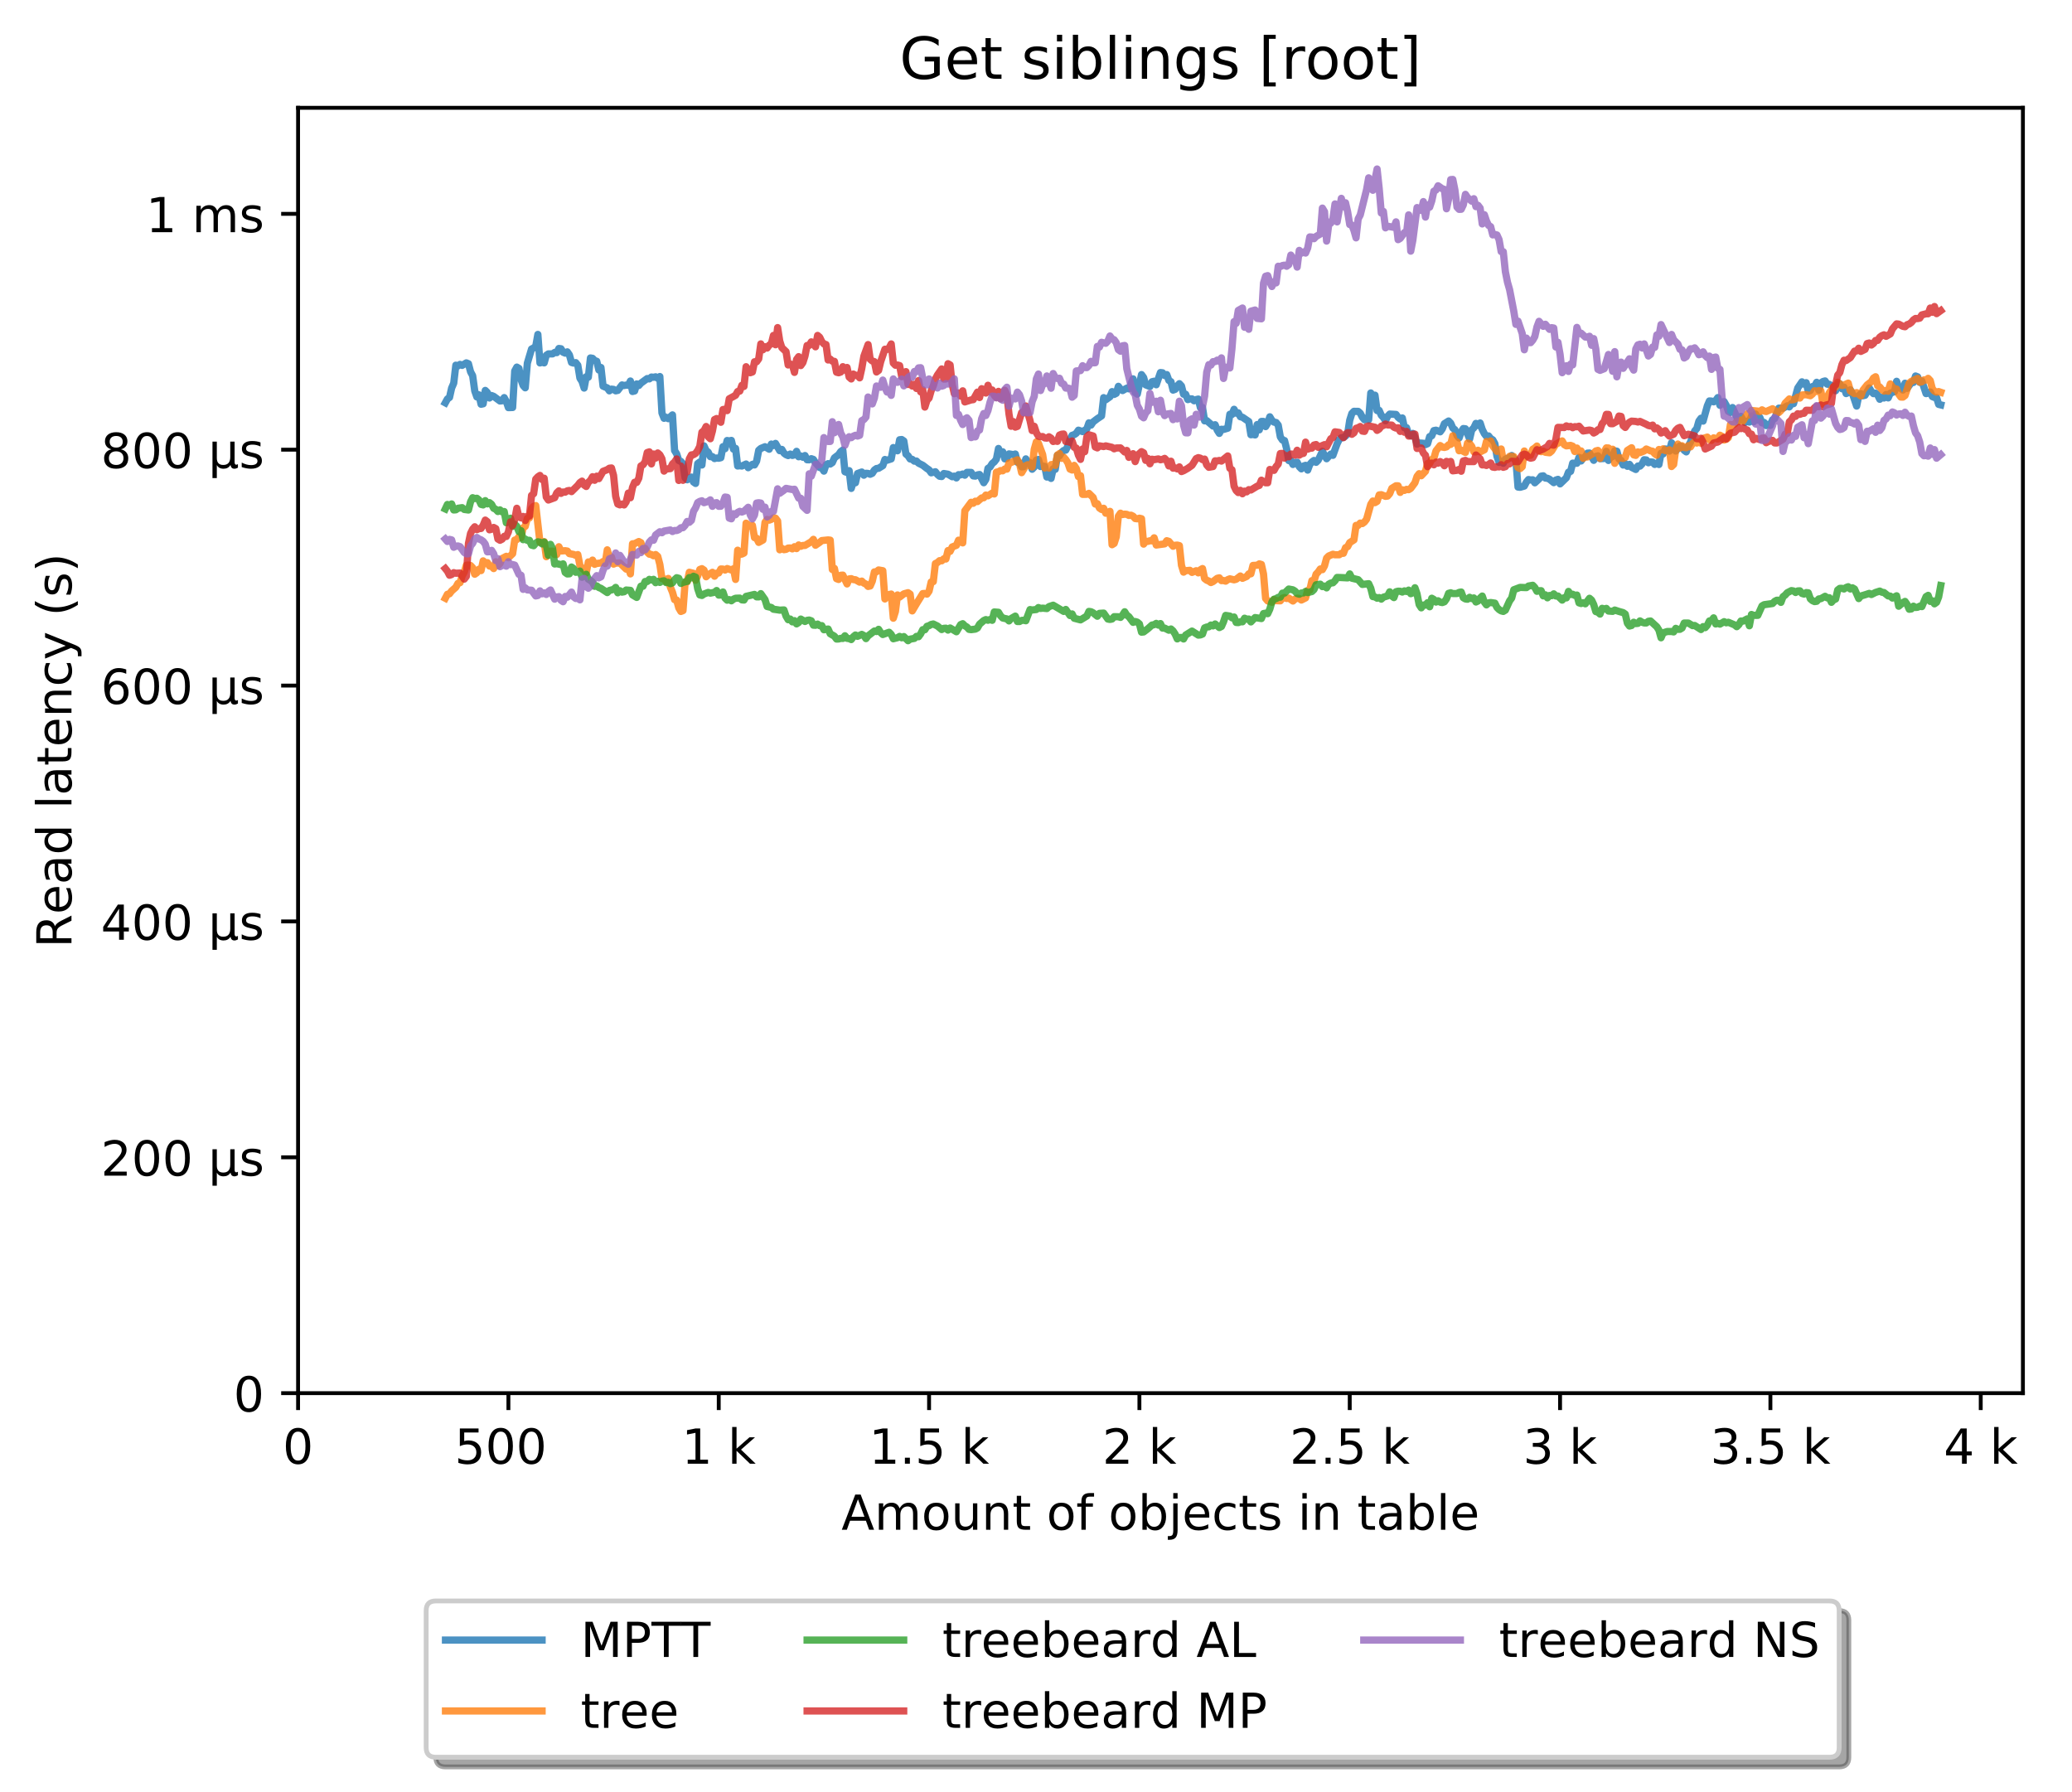<?xml version="1.0" encoding="utf-8" standalone="no"?>
<!DOCTYPE svg PUBLIC "-//W3C//DTD SVG 1.1//EN"
  "http://www.w3.org/Graphics/SVG/1.1/DTD/svg11.dtd">
<!-- Created with matplotlib (http://matplotlib.org/) -->
<svg height="371pt" version="1.1" viewBox="0 0 429 371" width="429pt" xmlns="http://www.w3.org/2000/svg" xmlns:xlink="http://www.w3.org/1999/xlink">
 <defs>
  <style type="text/css">
*{stroke-linecap:butt;stroke-linejoin:round;}
  </style>
 </defs>
 <g id="figure_1">
  <g id="patch_1">
   <path d="M 0 371.002 
L 429.536 371.002 
L 429.536 0 
L 0 0 
z
" style="fill:#ffffff;"/>
  </g>
  <g id="axes_1">
   <g id="patch_2">
    <path d="M 61.716 288.43 
L 418.836 288.43 
L 418.836 22.318 
L 61.716 22.318 
z
" style="fill:#ffffff;"/>
   </g>
   <g id="matplotlib.axis_1">
    <g id="xtick_1">
     <g id="line2d_1">
      <defs>
       <path d="M 0 0 
L 0 3.5 
" id="maecc85256e" style="stroke:#000000;stroke-width:0.8;"/>
      </defs>
      <g>
       <use style="stroke:#000000;stroke-width:0.8;" x="61.716" xlink:href="#maecc85256e" y="288.43"/>
      </g>
     </g>
     <g id="text_1">
      <!-- 0 -->
      <defs>
       <path d="M 31.781 66.406 
Q 24.172 66.406 20.328 58.906 
Q 16.5 51.422 16.5 36.375 
Q 16.5 21.391 20.328 13.891 
Q 24.172 6.391 31.781 6.391 
Q 39.453 6.391 43.281 13.891 
Q 47.125 21.391 47.125 36.375 
Q 47.125 51.422 43.281 58.906 
Q 39.453 66.406 31.781 66.406 
z
M 31.781 74.219 
Q 44.047 74.219 50.516 64.516 
Q 56.984 54.828 56.984 36.375 
Q 56.984 17.969 50.516 8.266 
Q 44.047 -1.422 31.781 -1.422 
Q 19.531 -1.422 13.062 8.266 
Q 6.594 17.969 6.594 36.375 
Q 6.594 54.828 13.062 64.516 
Q 19.531 74.219 31.781 74.219 
z
" id="DejaVuSans-30"/>
      </defs>
      <g transform="translate(58.534 303.029)scale(0.1 -0.1)">
       <use xlink:href="#DejaVuSans-30"/>
      </g>
     </g>
    </g>
    <g id="xtick_2">
     <g id="line2d_2">
      <g>
       <use style="stroke:#000000;stroke-width:0.8;" x="105.264" xlink:href="#maecc85256e" y="288.43"/>
      </g>
     </g>
     <g id="text_2">
      <!-- 500  -->
      <defs>
       <path d="M 10.797 72.906 
L 49.516 72.906 
L 49.516 64.594 
L 19.828 64.594 
L 19.828 46.734 
Q 21.969 47.469 24.109 47.828 
Q 26.266 48.188 28.422 48.188 
Q 40.625 48.188 47.75 41.5 
Q 54.891 34.812 54.891 23.391 
Q 54.891 11.625 47.562 5.094 
Q 40.234 -1.422 26.906 -1.422 
Q 22.312 -1.422 17.547 -0.641 
Q 12.797 0.141 7.719 1.703 
L 7.719 11.625 
Q 12.109 9.234 16.797 8.062 
Q 21.484 6.891 26.703 6.891 
Q 35.156 6.891 40.078 11.328 
Q 45.016 15.766 45.016 23.391 
Q 45.016 31 40.078 35.438 
Q 35.156 39.891 26.703 39.891 
Q 22.75 39.891 18.812 39.016 
Q 14.891 38.141 10.797 36.281 
z
" id="DejaVuSans-35"/>
       <path id="DejaVuSans-20"/>
      </defs>
      <g transform="translate(94.131 303.029)scale(0.1 -0.1)">
       <use xlink:href="#DejaVuSans-35"/>
       <use x="63.623" xlink:href="#DejaVuSans-30"/>
       <use x="127.246" xlink:href="#DejaVuSans-30"/>
       <use x="190.869" xlink:href="#DejaVuSans-20"/>
      </g>
     </g>
    </g>
    <g id="xtick_3">
     <g id="line2d_3">
      <g>
       <use style="stroke:#000000;stroke-width:0.8;" x="148.813" xlink:href="#maecc85256e" y="288.43"/>
      </g>
     </g>
     <g id="text_3">
      <!-- 1 k -->
      <defs>
       <path d="M 12.406 8.297 
L 28.516 8.297 
L 28.516 63.922 
L 10.984 60.406 
L 10.984 69.391 
L 28.422 72.906 
L 38.281 72.906 
L 38.281 8.297 
L 54.391 8.297 
L 54.391 0 
L 12.406 0 
z
" id="DejaVuSans-31"/>
       <path d="M 9.078 75.984 
L 18.109 75.984 
L 18.109 31.109 
L 44.922 54.688 
L 56.391 54.688 
L 27.391 29.109 
L 57.625 0 
L 45.906 0 
L 18.109 26.703 
L 18.109 0 
L 9.078 0 
z
" id="DejaVuSans-6b"/>
      </defs>
      <g transform="translate(141.147 303.029)scale(0.1 -0.1)">
       <use xlink:href="#DejaVuSans-31"/>
       <use x="63.623" xlink:href="#DejaVuSans-20"/>
       <use x="95.41" xlink:href="#DejaVuSans-6b"/>
      </g>
     </g>
    </g>
    <g id="xtick_4">
     <g id="line2d_4">
      <g>
       <use style="stroke:#000000;stroke-width:0.8;" x="192.361" xlink:href="#maecc85256e" y="288.43"/>
      </g>
     </g>
     <g id="text_4">
      <!-- 1.5 k -->
      <defs>
       <path d="M 10.688 12.406 
L 21 12.406 
L 21 0 
L 10.688 0 
z
" id="DejaVuSans-2e"/>
      </defs>
      <g transform="translate(179.925 303.029)scale(0.1 -0.1)">
       <use xlink:href="#DejaVuSans-31"/>
       <use x="63.623" xlink:href="#DejaVuSans-2e"/>
       <use x="95.41" xlink:href="#DejaVuSans-35"/>
       <use x="159.033" xlink:href="#DejaVuSans-20"/>
       <use x="190.82" xlink:href="#DejaVuSans-6b"/>
      </g>
     </g>
    </g>
    <g id="xtick_5">
     <g id="line2d_5">
      <g>
       <use style="stroke:#000000;stroke-width:0.8;" x="235.91" xlink:href="#maecc85256e" y="288.43"/>
      </g>
     </g>
     <g id="text_5">
      <!-- 2 k -->
      <defs>
       <path d="M 19.188 8.297 
L 53.609 8.297 
L 53.609 0 
L 7.328 0 
L 7.328 8.297 
Q 12.938 14.109 22.625 23.891 
Q 32.328 33.688 34.812 36.531 
Q 39.547 41.844 41.422 45.531 
Q 43.312 49.219 43.312 52.781 
Q 43.312 58.594 39.234 62.25 
Q 35.156 65.922 28.609 65.922 
Q 23.969 65.922 18.812 64.312 
Q 13.672 62.703 7.812 59.422 
L 7.812 69.391 
Q 13.766 71.781 18.938 73 
Q 24.125 74.219 28.422 74.219 
Q 39.75 74.219 46.484 68.547 
Q 53.219 62.891 53.219 53.422 
Q 53.219 48.922 51.531 44.891 
Q 49.859 40.875 45.406 35.406 
Q 44.188 33.984 37.641 27.219 
Q 31.109 20.453 19.188 8.297 
z
" id="DejaVuSans-32"/>
      </defs>
      <g transform="translate(228.244 303.029)scale(0.1 -0.1)">
       <use xlink:href="#DejaVuSans-32"/>
       <use x="63.623" xlink:href="#DejaVuSans-20"/>
       <use x="95.41" xlink:href="#DejaVuSans-6b"/>
      </g>
     </g>
    </g>
    <g id="xtick_6">
     <g id="line2d_6">
      <g>
       <use style="stroke:#000000;stroke-width:0.8;" x="279.458" xlink:href="#maecc85256e" y="288.43"/>
      </g>
     </g>
     <g id="text_6">
      <!-- 2.5 k -->
      <g transform="translate(267.023 303.029)scale(0.1 -0.1)">
       <use xlink:href="#DejaVuSans-32"/>
       <use x="63.623" xlink:href="#DejaVuSans-2e"/>
       <use x="95.41" xlink:href="#DejaVuSans-35"/>
       <use x="159.033" xlink:href="#DejaVuSans-20"/>
       <use x="190.82" xlink:href="#DejaVuSans-6b"/>
      </g>
     </g>
    </g>
    <g id="xtick_7">
     <g id="line2d_7">
      <g>
       <use style="stroke:#000000;stroke-width:0.8;" x="323.007" xlink:href="#maecc85256e" y="288.43"/>
      </g>
     </g>
     <g id="text_7">
      <!-- 3 k -->
      <defs>
       <path d="M 40.578 39.312 
Q 47.656 37.797 51.625 33 
Q 55.609 28.219 55.609 21.188 
Q 55.609 10.406 48.188 4.484 
Q 40.766 -1.422 27.094 -1.422 
Q 22.516 -1.422 17.656 -0.516 
Q 12.797 0.391 7.625 2.203 
L 7.625 11.719 
Q 11.719 9.328 16.594 8.109 
Q 21.484 6.891 26.812 6.891 
Q 36.078 6.891 40.938 10.547 
Q 45.797 14.203 45.797 21.188 
Q 45.797 27.641 41.281 31.266 
Q 36.766 34.906 28.719 34.906 
L 20.219 34.906 
L 20.219 43.016 
L 29.109 43.016 
Q 36.375 43.016 40.234 45.922 
Q 44.094 48.828 44.094 54.297 
Q 44.094 59.906 40.109 62.906 
Q 36.141 65.922 28.719 65.922 
Q 24.656 65.922 20.016 65.031 
Q 15.375 64.156 9.812 62.312 
L 9.812 71.094 
Q 15.438 72.656 20.344 73.438 
Q 25.25 74.219 29.594 74.219 
Q 40.828 74.219 47.359 69.109 
Q 53.906 64.016 53.906 55.328 
Q 53.906 49.266 50.438 45.094 
Q 46.969 40.922 40.578 39.312 
z
" id="DejaVuSans-33"/>
      </defs>
      <g transform="translate(315.341 303.029)scale(0.1 -0.1)">
       <use xlink:href="#DejaVuSans-33"/>
       <use x="63.623" xlink:href="#DejaVuSans-20"/>
       <use x="95.41" xlink:href="#DejaVuSans-6b"/>
      </g>
     </g>
    </g>
    <g id="xtick_8">
     <g id="line2d_8">
      <g>
       <use style="stroke:#000000;stroke-width:0.8;" x="366.556" xlink:href="#maecc85256e" y="288.43"/>
      </g>
     </g>
     <g id="text_8">
      <!-- 3.5 k -->
      <g transform="translate(354.12 303.029)scale(0.1 -0.1)">
       <use xlink:href="#DejaVuSans-33"/>
       <use x="63.623" xlink:href="#DejaVuSans-2e"/>
       <use x="95.41" xlink:href="#DejaVuSans-35"/>
       <use x="159.033" xlink:href="#DejaVuSans-20"/>
       <use x="190.82" xlink:href="#DejaVuSans-6b"/>
      </g>
     </g>
    </g>
    <g id="xtick_9">
     <g id="line2d_9">
      <g>
       <use style="stroke:#000000;stroke-width:0.8;" x="410.104" xlink:href="#maecc85256e" y="288.43"/>
      </g>
     </g>
     <g id="text_9">
      <!-- 4 k -->
      <defs>
       <path d="M 37.797 64.312 
L 12.891 25.391 
L 37.797 25.391 
z
M 35.203 72.906 
L 47.609 72.906 
L 47.609 25.391 
L 58.016 25.391 
L 58.016 17.188 
L 47.609 17.188 
L 47.609 0 
L 37.797 0 
L 37.797 17.188 
L 4.891 17.188 
L 4.891 26.703 
z
" id="DejaVuSans-34"/>
      </defs>
      <g transform="translate(402.439 303.029)scale(0.1 -0.1)">
       <use xlink:href="#DejaVuSans-34"/>
       <use x="63.623" xlink:href="#DejaVuSans-20"/>
       <use x="95.41" xlink:href="#DejaVuSans-6b"/>
      </g>
     </g>
    </g>
    <g id="text_10">
     <!-- Amount of objects in table -->
     <defs>
      <path d="M 34.188 63.188 
L 20.797 26.906 
L 47.609 26.906 
z
M 28.609 72.906 
L 39.797 72.906 
L 67.578 0 
L 57.328 0 
L 50.688 18.703 
L 17.828 18.703 
L 11.188 0 
L 0.781 0 
z
" id="DejaVuSans-41"/>
      <path d="M 52 44.188 
Q 55.375 50.25 60.062 53.125 
Q 64.75 56 71.094 56 
Q 79.641 56 84.281 50.016 
Q 88.922 44.047 88.922 33.016 
L 88.922 0 
L 79.891 0 
L 79.891 32.719 
Q 79.891 40.578 77.094 44.375 
Q 74.312 48.188 68.609 48.188 
Q 61.625 48.188 57.562 43.547 
Q 53.516 38.922 53.516 30.906 
L 53.516 0 
L 44.484 0 
L 44.484 32.719 
Q 44.484 40.625 41.703 44.406 
Q 38.922 48.188 33.109 48.188 
Q 26.219 48.188 22.156 43.531 
Q 18.109 38.875 18.109 30.906 
L 18.109 0 
L 9.078 0 
L 9.078 54.688 
L 18.109 54.688 
L 18.109 46.188 
Q 21.188 51.219 25.484 53.609 
Q 29.781 56 35.688 56 
Q 41.656 56 45.828 52.969 
Q 50 49.953 52 44.188 
z
" id="DejaVuSans-6d"/>
      <path d="M 30.609 48.391 
Q 23.391 48.391 19.188 42.75 
Q 14.984 37.109 14.984 27.297 
Q 14.984 17.484 19.156 11.844 
Q 23.344 6.203 30.609 6.203 
Q 37.797 6.203 41.984 11.859 
Q 46.188 17.531 46.188 27.297 
Q 46.188 37.016 41.984 42.703 
Q 37.797 48.391 30.609 48.391 
z
M 30.609 56 
Q 42.328 56 49.016 48.375 
Q 55.719 40.766 55.719 27.297 
Q 55.719 13.875 49.016 6.219 
Q 42.328 -1.422 30.609 -1.422 
Q 18.844 -1.422 12.172 6.219 
Q 5.516 13.875 5.516 27.297 
Q 5.516 40.766 12.172 48.375 
Q 18.844 56 30.609 56 
z
" id="DejaVuSans-6f"/>
      <path d="M 8.5 21.578 
L 8.5 54.688 
L 17.484 54.688 
L 17.484 21.922 
Q 17.484 14.156 20.5 10.266 
Q 23.531 6.391 29.594 6.391 
Q 36.859 6.391 41.078 11.031 
Q 45.312 15.672 45.312 23.688 
L 45.312 54.688 
L 54.297 54.688 
L 54.297 0 
L 45.312 0 
L 45.312 8.406 
Q 42.047 3.422 37.719 1 
Q 33.406 -1.422 27.688 -1.422 
Q 18.266 -1.422 13.375 4.438 
Q 8.5 10.297 8.5 21.578 
z
M 31.109 56 
z
" id="DejaVuSans-75"/>
      <path d="M 54.891 33.016 
L 54.891 0 
L 45.906 0 
L 45.906 32.719 
Q 45.906 40.484 42.875 44.328 
Q 39.844 48.188 33.797 48.188 
Q 26.516 48.188 22.312 43.547 
Q 18.109 38.922 18.109 30.906 
L 18.109 0 
L 9.078 0 
L 9.078 54.688 
L 18.109 54.688 
L 18.109 46.188 
Q 21.344 51.125 25.703 53.562 
Q 30.078 56 35.797 56 
Q 45.219 56 50.047 50.172 
Q 54.891 44.344 54.891 33.016 
z
" id="DejaVuSans-6e"/>
      <path d="M 18.312 70.219 
L 18.312 54.688 
L 36.812 54.688 
L 36.812 47.703 
L 18.312 47.703 
L 18.312 18.016 
Q 18.312 11.328 20.141 9.422 
Q 21.969 7.516 27.594 7.516 
L 36.812 7.516 
L 36.812 0 
L 27.594 0 
Q 17.188 0 13.234 3.875 
Q 9.281 7.766 9.281 18.016 
L 9.281 47.703 
L 2.688 47.703 
L 2.688 54.688 
L 9.281 54.688 
L 9.281 70.219 
z
" id="DejaVuSans-74"/>
      <path d="M 37.109 75.984 
L 37.109 68.5 
L 28.516 68.5 
Q 23.688 68.5 21.797 66.547 
Q 19.922 64.594 19.922 59.516 
L 19.922 54.688 
L 34.719 54.688 
L 34.719 47.703 
L 19.922 47.703 
L 19.922 0 
L 10.891 0 
L 10.891 47.703 
L 2.297 47.703 
L 2.297 54.688 
L 10.891 54.688 
L 10.891 58.5 
Q 10.891 67.625 15.141 71.797 
Q 19.391 75.984 28.609 75.984 
z
" id="DejaVuSans-66"/>
      <path d="M 48.688 27.297 
Q 48.688 37.203 44.609 42.844 
Q 40.531 48.484 33.406 48.484 
Q 26.266 48.484 22.188 42.844 
Q 18.109 37.203 18.109 27.297 
Q 18.109 17.391 22.188 11.75 
Q 26.266 6.109 33.406 6.109 
Q 40.531 6.109 44.609 11.75 
Q 48.688 17.391 48.688 27.297 
z
M 18.109 46.391 
Q 20.953 51.266 25.266 53.625 
Q 29.594 56 35.594 56 
Q 45.562 56 51.781 48.094 
Q 58.016 40.188 58.016 27.297 
Q 58.016 14.406 51.781 6.484 
Q 45.562 -1.422 35.594 -1.422 
Q 29.594 -1.422 25.266 0.953 
Q 20.953 3.328 18.109 8.203 
L 18.109 0 
L 9.078 0 
L 9.078 75.984 
L 18.109 75.984 
z
" id="DejaVuSans-62"/>
      <path d="M 9.422 54.688 
L 18.406 54.688 
L 18.406 -0.984 
Q 18.406 -11.422 14.422 -16.109 
Q 10.453 -20.797 1.609 -20.797 
L -1.812 -20.797 
L -1.812 -13.188 
L 0.594 -13.188 
Q 5.719 -13.188 7.562 -10.812 
Q 9.422 -8.453 9.422 -0.984 
z
M 9.422 75.984 
L 18.406 75.984 
L 18.406 64.594 
L 9.422 64.594 
z
" id="DejaVuSans-6a"/>
      <path d="M 56.203 29.594 
L 56.203 25.203 
L 14.891 25.203 
Q 15.484 15.922 20.484 11.062 
Q 25.484 6.203 34.422 6.203 
Q 39.594 6.203 44.453 7.469 
Q 49.312 8.734 54.109 11.281 
L 54.109 2.781 
Q 49.266 0.734 44.188 -0.344 
Q 39.109 -1.422 33.891 -1.422 
Q 20.797 -1.422 13.156 6.188 
Q 5.516 13.812 5.516 26.812 
Q 5.516 40.234 12.766 48.109 
Q 20.016 56 32.328 56 
Q 43.359 56 49.781 48.891 
Q 56.203 41.797 56.203 29.594 
z
M 47.219 32.234 
Q 47.125 39.594 43.094 43.984 
Q 39.062 48.391 32.422 48.391 
Q 24.906 48.391 20.391 44.141 
Q 15.875 39.891 15.188 32.172 
z
" id="DejaVuSans-65"/>
      <path d="M 48.781 52.594 
L 48.781 44.188 
Q 44.969 46.297 41.141 47.344 
Q 37.312 48.391 33.406 48.391 
Q 24.656 48.391 19.812 42.844 
Q 14.984 37.312 14.984 27.297 
Q 14.984 17.281 19.812 11.734 
Q 24.656 6.203 33.406 6.203 
Q 37.312 6.203 41.141 7.25 
Q 44.969 8.297 48.781 10.406 
L 48.781 2.094 
Q 45.016 0.344 40.984 -0.531 
Q 36.969 -1.422 32.422 -1.422 
Q 20.062 -1.422 12.781 6.344 
Q 5.516 14.109 5.516 27.297 
Q 5.516 40.672 12.859 48.328 
Q 20.219 56 33.016 56 
Q 37.156 56 41.109 55.141 
Q 45.062 54.297 48.781 52.594 
z
" id="DejaVuSans-63"/>
      <path d="M 44.281 53.078 
L 44.281 44.578 
Q 40.484 46.531 36.375 47.5 
Q 32.281 48.484 27.875 48.484 
Q 21.188 48.484 17.844 46.438 
Q 14.5 44.391 14.5 40.281 
Q 14.5 37.156 16.891 35.375 
Q 19.281 33.594 26.516 31.984 
L 29.594 31.297 
Q 39.156 29.25 43.188 25.516 
Q 47.219 21.781 47.219 15.094 
Q 47.219 7.469 41.188 3.016 
Q 35.156 -1.422 24.609 -1.422 
Q 20.219 -1.422 15.453 -0.562 
Q 10.688 0.297 5.422 2 
L 5.422 11.281 
Q 10.406 8.688 15.234 7.391 
Q 20.062 6.109 24.812 6.109 
Q 31.156 6.109 34.562 8.281 
Q 37.984 10.453 37.984 14.406 
Q 37.984 18.062 35.516 20.016 
Q 33.062 21.969 24.703 23.781 
L 21.578 24.516 
Q 13.234 26.266 9.516 29.906 
Q 5.812 33.547 5.812 39.891 
Q 5.812 47.609 11.281 51.797 
Q 16.75 56 26.812 56 
Q 31.781 56 36.172 55.266 
Q 40.578 54.547 44.281 53.078 
z
" id="DejaVuSans-73"/>
      <path d="M 9.422 54.688 
L 18.406 54.688 
L 18.406 0 
L 9.422 0 
z
M 9.422 75.984 
L 18.406 75.984 
L 18.406 64.594 
L 9.422 64.594 
z
" id="DejaVuSans-69"/>
      <path d="M 34.281 27.484 
Q 23.391 27.484 19.188 25 
Q 14.984 22.516 14.984 16.5 
Q 14.984 11.719 18.141 8.906 
Q 21.297 6.109 26.703 6.109 
Q 34.188 6.109 38.703 11.406 
Q 43.219 16.703 43.219 25.484 
L 43.219 27.484 
z
M 52.203 31.203 
L 52.203 0 
L 43.219 0 
L 43.219 8.297 
Q 40.141 3.328 35.547 0.953 
Q 30.953 -1.422 24.312 -1.422 
Q 15.922 -1.422 10.953 3.297 
Q 6 8.016 6 15.922 
Q 6 25.141 12.172 29.828 
Q 18.359 34.516 30.609 34.516 
L 43.219 34.516 
L 43.219 35.406 
Q 43.219 41.609 39.141 45 
Q 35.062 48.391 27.688 48.391 
Q 23 48.391 18.547 47.266 
Q 14.109 46.141 10.016 43.891 
L 10.016 52.203 
Q 14.938 54.109 19.578 55.047 
Q 24.219 56 28.609 56 
Q 40.484 56 46.344 49.844 
Q 52.203 43.703 52.203 31.203 
z
" id="DejaVuSans-61"/>
      <path d="M 9.422 75.984 
L 18.406 75.984 
L 18.406 0 
L 9.422 0 
z
" id="DejaVuSans-6c"/>
     </defs>
     <g transform="translate(174.217 316.707)scale(0.1 -0.1)">
      <use xlink:href="#DejaVuSans-41"/>
      <use x="68.408" xlink:href="#DejaVuSans-6d"/>
      <use x="165.82" xlink:href="#DejaVuSans-6f"/>
      <use x="227.002" xlink:href="#DejaVuSans-75"/>
      <use x="290.381" xlink:href="#DejaVuSans-6e"/>
      <use x="353.76" xlink:href="#DejaVuSans-74"/>
      <use x="392.969" xlink:href="#DejaVuSans-20"/>
      <use x="424.756" xlink:href="#DejaVuSans-6f"/>
      <use x="485.938" xlink:href="#DejaVuSans-66"/>
      <use x="521.143" xlink:href="#DejaVuSans-20"/>
      <use x="552.93" xlink:href="#DejaVuSans-6f"/>
      <use x="614.111" xlink:href="#DejaVuSans-62"/>
      <use x="677.588" xlink:href="#DejaVuSans-6a"/>
      <use x="705.371" xlink:href="#DejaVuSans-65"/>
      <use x="766.895" xlink:href="#DejaVuSans-63"/>
      <use x="821.875" xlink:href="#DejaVuSans-74"/>
      <use x="861.084" xlink:href="#DejaVuSans-73"/>
      <use x="913.184" xlink:href="#DejaVuSans-20"/>
      <use x="944.971" xlink:href="#DejaVuSans-69"/>
      <use x="972.754" xlink:href="#DejaVuSans-6e"/>
      <use x="1036.133" xlink:href="#DejaVuSans-20"/>
      <use x="1067.92" xlink:href="#DejaVuSans-74"/>
      <use x="1107.129" xlink:href="#DejaVuSans-61"/>
      <use x="1168.408" xlink:href="#DejaVuSans-62"/>
      <use x="1231.885" xlink:href="#DejaVuSans-6c"/>
      <use x="1259.668" xlink:href="#DejaVuSans-65"/>
     </g>
    </g>
   </g>
   <g id="matplotlib.axis_2">
    <g id="ytick_1">
     <g id="line2d_10">
      <defs>
       <path d="M 0 0 
L -3.5 0 
" id="ma78da8c727" style="stroke:#000000;stroke-width:0.8;"/>
      </defs>
      <g>
       <use style="stroke:#000000;stroke-width:0.8;" x="61.716" xlink:href="#ma78da8c727" y="288.43"/>
      </g>
     </g>
     <g id="text_11">
      <!-- 0 -->
      <g transform="translate(48.353 292.229)scale(0.1 -0.1)">
       <use xlink:href="#DejaVuSans-30"/>
      </g>
     </g>
    </g>
    <g id="ytick_2">
     <g id="line2d_11">
      <g>
       <use style="stroke:#000000;stroke-width:0.8;" x="61.716" xlink:href="#ma78da8c727" y="239.598"/>
      </g>
     </g>
     <g id="text_12">
      <!-- 200 µs -->
      <defs>
       <path d="M 8.5 -20.797 
L 8.5 54.688 
L 17.484 54.688 
L 17.484 20.703 
Q 17.484 13.625 20.844 10 
Q 24.219 6.391 30.812 6.391 
Q 38.031 6.391 41.672 10.484 
Q 45.312 14.594 45.312 22.797 
L 45.312 54.688 
L 54.297 54.688 
L 54.297 12.594 
Q 54.297 9.672 55.141 8.281 
Q 56 6.891 57.812 6.891 
Q 58.25 6.891 59.031 7.156 
Q 59.812 7.422 61.188 8.016 
L 61.188 0.781 
Q 59.188 -0.344 57.391 -0.875 
Q 55.609 -1.422 53.906 -1.422 
Q 50.531 -1.422 48.531 0.484 
Q 46.531 2.391 45.797 6.297 
Q 43.359 2.438 39.812 0.5 
Q 36.281 -1.422 31.5 -1.422 
Q 26.516 -1.422 23.016 0.484 
Q 19.531 2.391 17.484 6.203 
L 17.484 -20.797 
z
" id="DejaVuSans-b5"/>
      </defs>
      <g transform="translate(20.878 243.397)scale(0.1 -0.1)">
       <use xlink:href="#DejaVuSans-32"/>
       <use x="63.623" xlink:href="#DejaVuSans-30"/>
       <use x="127.246" xlink:href="#DejaVuSans-30"/>
       <use x="190.869" xlink:href="#DejaVuSans-20"/>
       <use x="222.656" xlink:href="#DejaVuSans-b5"/>
       <use x="286.279" xlink:href="#DejaVuSans-73"/>
      </g>
     </g>
    </g>
    <g id="ytick_3">
     <g id="line2d_12">
      <g>
       <use style="stroke:#000000;stroke-width:0.8;" x="61.716" xlink:href="#ma78da8c727" y="190.766"/>
      </g>
     </g>
     <g id="text_13">
      <!-- 400 µs -->
      <g transform="translate(20.878 194.565)scale(0.1 -0.1)">
       <use xlink:href="#DejaVuSans-34"/>
       <use x="63.623" xlink:href="#DejaVuSans-30"/>
       <use x="127.246" xlink:href="#DejaVuSans-30"/>
       <use x="190.869" xlink:href="#DejaVuSans-20"/>
       <use x="222.656" xlink:href="#DejaVuSans-b5"/>
       <use x="286.279" xlink:href="#DejaVuSans-73"/>
      </g>
     </g>
    </g>
    <g id="ytick_4">
     <g id="line2d_13">
      <g>
       <use style="stroke:#000000;stroke-width:0.8;" x="61.716" xlink:href="#ma78da8c727" y="141.934"/>
      </g>
     </g>
     <g id="text_14">
      <!-- 600 µs -->
      <defs>
       <path d="M 33.016 40.375 
Q 26.375 40.375 22.484 35.828 
Q 18.609 31.297 18.609 23.391 
Q 18.609 15.531 22.484 10.953 
Q 26.375 6.391 33.016 6.391 
Q 39.656 6.391 43.531 10.953 
Q 47.406 15.531 47.406 23.391 
Q 47.406 31.297 43.531 35.828 
Q 39.656 40.375 33.016 40.375 
z
M 52.594 71.297 
L 52.594 62.312 
Q 48.875 64.062 45.094 64.984 
Q 41.312 65.922 37.594 65.922 
Q 27.828 65.922 22.672 59.328 
Q 17.531 52.734 16.797 39.406 
Q 19.672 43.656 24.016 45.922 
Q 28.375 48.188 33.594 48.188 
Q 44.578 48.188 50.953 41.516 
Q 57.328 34.859 57.328 23.391 
Q 57.328 12.156 50.688 5.359 
Q 44.047 -1.422 33.016 -1.422 
Q 20.359 -1.422 13.672 8.266 
Q 6.984 17.969 6.984 36.375 
Q 6.984 53.656 15.188 63.938 
Q 23.391 74.219 37.203 74.219 
Q 40.922 74.219 44.703 73.484 
Q 48.484 72.75 52.594 71.297 
z
" id="DejaVuSans-36"/>
      </defs>
      <g transform="translate(20.878 145.733)scale(0.1 -0.1)">
       <use xlink:href="#DejaVuSans-36"/>
       <use x="63.623" xlink:href="#DejaVuSans-30"/>
       <use x="127.246" xlink:href="#DejaVuSans-30"/>
       <use x="190.869" xlink:href="#DejaVuSans-20"/>
       <use x="222.656" xlink:href="#DejaVuSans-b5"/>
       <use x="286.279" xlink:href="#DejaVuSans-73"/>
      </g>
     </g>
    </g>
    <g id="ytick_5">
     <g id="line2d_14">
      <g>
       <use style="stroke:#000000;stroke-width:0.8;" x="61.716" xlink:href="#ma78da8c727" y="93.102"/>
      </g>
     </g>
     <g id="text_15">
      <!-- 800 µs -->
      <defs>
       <path d="M 31.781 34.625 
Q 24.75 34.625 20.719 30.859 
Q 16.703 27.094 16.703 20.516 
Q 16.703 13.922 20.719 10.156 
Q 24.75 6.391 31.781 6.391 
Q 38.812 6.391 42.859 10.172 
Q 46.922 13.969 46.922 20.516 
Q 46.922 27.094 42.891 30.859 
Q 38.875 34.625 31.781 34.625 
z
M 21.922 38.812 
Q 15.578 40.375 12.031 44.719 
Q 8.5 49.078 8.5 55.328 
Q 8.5 64.062 14.719 69.141 
Q 20.953 74.219 31.781 74.219 
Q 42.672 74.219 48.875 69.141 
Q 55.078 64.062 55.078 55.328 
Q 55.078 49.078 51.531 44.719 
Q 48 40.375 41.703 38.812 
Q 48.828 37.156 52.797 32.312 
Q 56.781 27.484 56.781 20.516 
Q 56.781 9.906 50.312 4.234 
Q 43.844 -1.422 31.781 -1.422 
Q 19.734 -1.422 13.25 4.234 
Q 6.781 9.906 6.781 20.516 
Q 6.781 27.484 10.781 32.312 
Q 14.797 37.156 21.922 38.812 
z
M 18.312 54.391 
Q 18.312 48.734 21.844 45.562 
Q 25.391 42.391 31.781 42.391 
Q 38.141 42.391 41.719 45.562 
Q 45.312 48.734 45.312 54.391 
Q 45.312 60.062 41.719 63.234 
Q 38.141 66.406 31.781 66.406 
Q 25.391 66.406 21.844 63.234 
Q 18.312 60.062 18.312 54.391 
z
" id="DejaVuSans-38"/>
      </defs>
      <g transform="translate(20.878 96.901)scale(0.1 -0.1)">
       <use xlink:href="#DejaVuSans-38"/>
       <use x="63.623" xlink:href="#DejaVuSans-30"/>
       <use x="127.246" xlink:href="#DejaVuSans-30"/>
       <use x="190.869" xlink:href="#DejaVuSans-20"/>
       <use x="222.656" xlink:href="#DejaVuSans-b5"/>
       <use x="286.279" xlink:href="#DejaVuSans-73"/>
      </g>
     </g>
    </g>
    <g id="ytick_6">
     <g id="line2d_15">
      <g>
       <use style="stroke:#000000;stroke-width:0.8;" x="61.716" xlink:href="#ma78da8c727" y="44.27"/>
      </g>
     </g>
     <g id="text_16">
      <!-- 1 ms -->
      <g transform="translate(30.225 48.069)scale(0.1 -0.1)">
       <use xlink:href="#DejaVuSans-31"/>
       <use x="63.623" xlink:href="#DejaVuSans-20"/>
       <use x="95.41" xlink:href="#DejaVuSans-6d"/>
       <use x="192.822" xlink:href="#DejaVuSans-73"/>
      </g>
     </g>
    </g>
    <g id="text_17">
     <!-- Read latency (s) -->
     <defs>
      <path d="M 44.391 34.188 
Q 47.562 33.109 50.562 29.594 
Q 53.562 26.078 56.594 19.922 
L 66.609 0 
L 56 0 
L 46.688 18.703 
Q 43.062 26.031 39.672 28.422 
Q 36.281 30.812 30.422 30.812 
L 19.672 30.812 
L 19.672 0 
L 9.812 0 
L 9.812 72.906 
L 32.078 72.906 
Q 44.578 72.906 50.734 67.672 
Q 56.891 62.453 56.891 51.906 
Q 56.891 45.016 53.688 40.469 
Q 50.484 35.938 44.391 34.188 
z
M 19.672 64.797 
L 19.672 38.922 
L 32.078 38.922 
Q 39.203 38.922 42.844 42.219 
Q 46.484 45.516 46.484 51.906 
Q 46.484 58.297 42.844 61.547 
Q 39.203 64.797 32.078 64.797 
z
" id="DejaVuSans-52"/>
      <path d="M 45.406 46.391 
L 45.406 75.984 
L 54.391 75.984 
L 54.391 0 
L 45.406 0 
L 45.406 8.203 
Q 42.578 3.328 38.25 0.953 
Q 33.938 -1.422 27.875 -1.422 
Q 17.969 -1.422 11.734 6.484 
Q 5.516 14.406 5.516 27.297 
Q 5.516 40.188 11.734 48.094 
Q 17.969 56 27.875 56 
Q 33.938 56 38.25 53.625 
Q 42.578 51.266 45.406 46.391 
z
M 14.797 27.297 
Q 14.797 17.391 18.875 11.75 
Q 22.953 6.109 30.078 6.109 
Q 37.203 6.109 41.297 11.75 
Q 45.406 17.391 45.406 27.297 
Q 45.406 37.203 41.297 42.844 
Q 37.203 48.484 30.078 48.484 
Q 22.953 48.484 18.875 42.844 
Q 14.797 37.203 14.797 27.297 
z
" id="DejaVuSans-64"/>
      <path d="M 32.172 -5.078 
Q 28.375 -14.844 24.75 -17.812 
Q 21.141 -20.797 15.094 -20.797 
L 7.906 -20.797 
L 7.906 -13.281 
L 13.188 -13.281 
Q 16.891 -13.281 18.938 -11.516 
Q 21 -9.766 23.484 -3.219 
L 25.094 0.875 
L 2.984 54.688 
L 12.5 54.688 
L 29.594 11.922 
L 46.688 54.688 
L 56.203 54.688 
z
" id="DejaVuSans-79"/>
      <path d="M 31 75.875 
Q 24.469 64.656 21.281 53.656 
Q 18.109 42.672 18.109 31.391 
Q 18.109 20.125 21.312 9.062 
Q 24.516 -2 31 -13.188 
L 23.188 -13.188 
Q 15.875 -1.703 12.234 9.375 
Q 8.594 20.453 8.594 31.391 
Q 8.594 42.281 12.203 53.312 
Q 15.828 64.359 23.188 75.875 
z
" id="DejaVuSans-28"/>
      <path d="M 8.016 75.875 
L 15.828 75.875 
Q 23.141 64.359 26.781 53.312 
Q 30.422 42.281 30.422 31.391 
Q 30.422 20.453 26.781 9.375 
Q 23.141 -1.703 15.828 -13.188 
L 8.016 -13.188 
Q 14.5 -2 17.703 9.062 
Q 20.906 20.125 20.906 31.391 
Q 20.906 42.672 17.703 53.656 
Q 14.5 64.656 8.016 75.875 
z
" id="DejaVuSans-29"/>
     </defs>
     <g transform="translate(14.798 196.212)rotate(-90)scale(0.1 -0.1)">
      <use xlink:href="#DejaVuSans-52"/>
      <use x="69.42" xlink:href="#DejaVuSans-65"/>
      <use x="130.943" xlink:href="#DejaVuSans-61"/>
      <use x="192.223" xlink:href="#DejaVuSans-64"/>
      <use x="255.699" xlink:href="#DejaVuSans-20"/>
      <use x="287.486" xlink:href="#DejaVuSans-6c"/>
      <use x="315.27" xlink:href="#DejaVuSans-61"/>
      <use x="376.549" xlink:href="#DejaVuSans-74"/>
      <use x="415.758" xlink:href="#DejaVuSans-65"/>
      <use x="477.281" xlink:href="#DejaVuSans-6e"/>
      <use x="540.66" xlink:href="#DejaVuSans-63"/>
      <use x="595.641" xlink:href="#DejaVuSans-79"/>
      <use x="654.82" xlink:href="#DejaVuSans-20"/>
      <use x="686.607" xlink:href="#DejaVuSans-28"/>
      <use x="725.621" xlink:href="#DejaVuSans-73"/>
      <use x="777.721" xlink:href="#DejaVuSans-29"/>
     </g>
    </g>
   </g>
   <g id="line2d_16">
    <path clip-path="url(#p247bdb203b)" d="M 92.2 83.394 
L 92.635 82.6 
L 93.071 82.283 
L 93.506 80.345 
L 93.942 79.334 
L 94.377 75.604 
L 94.813 75.762 
L 95.248 75.441 
L 95.684 75.645 
L 96.554 75.124 
L 96.99 75.305 
L 97.425 76.966 
L 97.861 77.783 
L 98.296 80.935 
L 98.732 82.18 
L 99.167 81.743 
L 99.603 83.691 
L 100.038 83.6 
L 100.474 80.83 
L 100.909 81.266 
L 101.345 82.398 
L 101.78 81.887 
L 102.216 82.058 
L 103.522 83.023 
L 103.958 82.969 
L 104.393 82.318 
L 104.829 83.131 
L 105.264 84.393 
L 106.135 84.363 
L 106.571 76.798 
L 107.006 76.004 
L 107.442 76.265 
L 107.877 78.588 
L 108.313 79.816 
L 108.748 80.289 
L 109.184 75.189 
L 110.055 72.259 
L 110.49 72.038 
L 110.926 71.67 
L 111.361 69.238 
L 111.796 75.138 
L 112.232 74.993 
L 112.667 75.127 
L 113.103 73.562 
L 113.538 73.266 
L 114.409 73.261 
L 114.845 72.962 
L 115.28 73.004 
L 115.716 72.146 
L 116.151 72.203 
L 116.587 72.921 
L 117.022 73.108 
L 117.458 72.846 
L 117.893 73.481 
L 118.329 75.042 
L 118.764 75.172 
L 119.2 75.074 
L 119.635 75.617 
L 120.071 78.296 
L 120.506 78.965 
L 120.942 80.342 
L 121.377 77.995 
L 121.813 78.091 
L 122.248 74.11 
L 122.684 74.181 
L 123.119 74.644 
L 123.555 74.793 
L 123.99 76.599 
L 124.426 76.082 
L 124.861 79.945 
L 125.732 80.309 
L 126.168 80.916 
L 126.603 80.566 
L 127.038 80.616 
L 127.474 80.915 
L 127.909 80.825 
L 128.78 79.696 
L 129.216 79.815 
L 129.651 79.723 
L 130.087 79.769 
L 130.522 78.881 
L 130.958 81.053 
L 131.393 80.941 
L 131.829 79.482 
L 132.264 79.812 
L 132.7 79.325 
L 134.006 78.372 
L 134.442 78.439 
L 134.877 78.059 
L 135.313 78.111 
L 135.748 78.012 
L 136.184 78.318 
L 136.619 77.955 
L 137.055 85.499 
L 137.49 86.601 
L 137.926 86.393 
L 138.361 86.675 
L 139.232 85.898 
L 139.668 93.268 
L 140.103 93.964 
L 140.539 95.337 
L 140.974 95.521 
L 141.409 95.996 
L 141.845 98.928 
L 142.28 99.326 
L 143.151 98.768 
L 143.587 99.787 
L 144.022 100.089 
L 144.458 95.97 
L 144.893 95.652 
L 145.329 96.269 
L 145.764 92.312 
L 146.2 93.282 
L 146.635 93.619 
L 147.071 94.541 
L 147.506 94.541 
L 147.942 94.937 
L 148.377 94.818 
L 148.813 94.871 
L 149.248 94.758 
L 149.684 92.475 
L 150.119 92.893 
L 150.555 91.197 
L 150.99 91.297 
L 151.426 91.178 
L 151.861 92.99 
L 152.297 92.827 
L 152.732 96.477 
L 153.168 96.42 
L 153.603 96.484 
L 154.474 96.069 
L 154.91 96.827 
L 155.781 96.138 
L 156.216 96.258 
L 156.651 95.481 
L 157.087 93.228 
L 157.522 92.843 
L 158.393 92.485 
L 159.264 93 
L 159.7 91.938 
L 160.135 92.234 
L 160.571 91.802 
L 161.442 93.306 
L 161.877 93.043 
L 162.313 93.815 
L 162.748 94.139 
L 163.184 94.322 
L 163.619 94.001 
L 164.055 94.291 
L 164.49 94.182 
L 164.926 93.441 
L 165.361 94.566 
L 165.797 94.398 
L 166.232 94.665 
L 166.668 94.309 
L 167.103 95.184 
L 167.539 95.196 
L 167.974 94.961 
L 168.41 95.116 
L 168.845 95.825 
L 169.716 96.793 
L 170.152 96.85 
L 170.587 97.535 
L 171.023 96.2 
L 171.458 95.988 
L 171.893 96.074 
L 172.329 95.771 
L 172.764 94.794 
L 173.635 94.128 
L 174.071 93.489 
L 174.506 93.178 
L 174.942 97.667 
L 175.377 97.821 
L 175.813 97.44 
L 176.248 101.114 
L 176.684 99.726 
L 177.119 99.949 
L 177.555 98.03 
L 178.426 97.721 
L 178.861 98.383 
L 179.297 97.983 
L 179.732 98.014 
L 180.168 98.189 
L 180.603 97.986 
L 181.039 97.308 
L 181.474 97 
L 181.91 96.948 
L 182.781 96.409 
L 183.216 95.129 
L 183.652 95.284 
L 184.523 95.006 
L 184.958 92.659 
L 185.394 93.118 
L 185.829 93.325 
L 186.265 91.043 
L 186.7 90.995 
L 187.135 91.299 
L 187.571 94.006 
L 188.006 94.357 
L 188.442 95.02 
L 188.877 95.104 
L 189.313 95.473 
L 189.748 95.451 
L 190.184 95.891 
L 191.055 96.324 
L 191.926 96.998 
L 192.361 97.283 
L 192.797 97.885 
L 193.668 97.668 
L 194.103 98.229 
L 194.539 98.601 
L 194.974 98.656 
L 195.41 98.031 
L 196.281 98.176 
L 197.152 98.699 
L 197.587 98.568 
L 198.023 98.947 
L 198.458 98.269 
L 198.894 98.305 
L 199.329 98.13 
L 199.765 98.382 
L 200.2 97.796 
L 201.071 97.804 
L 201.507 98.526 
L 201.942 98.571 
L 202.377 98.317 
L 202.813 98.236 
L 203.684 99.938 
L 204.119 99.254 
L 204.555 96.967 
L 204.99 96.679 
L 205.426 95.978 
L 205.861 95.63 
L 206.297 95.061 
L 206.732 92.847 
L 207.168 93.967 
L 207.603 93.535 
L 208.039 94.999 
L 208.474 94.869 
L 208.91 93.967 
L 209.781 94.122 
L 210.216 93.995 
L 210.652 95.713 
L 211.087 95.803 
L 211.523 96.651 
L 211.958 96.615 
L 212.394 95.002 
L 212.829 95.738 
L 213.265 95.761 
L 213.7 97.147 
L 214.136 96.689 
L 214.571 95.248 
L 215.007 95.119 
L 215.442 96.591 
L 215.878 96.476 
L 216.313 96.557 
L 216.749 98.763 
L 217.184 98.687 
L 217.619 99.045 
L 218.055 97.054 
L 218.49 97.166 
L 218.926 94.259 
L 219.361 94.375 
L 219.797 93.638 
L 220.232 93.268 
L 220.668 93.188 
L 221.103 92.33 
L 221.539 90.991 
L 221.974 90.131 
L 222.41 89.991 
L 222.845 89.695 
L 223.281 89.062 
L 224.152 89.353 
L 225.023 88.801 
L 225.458 87.543 
L 225.894 88.009 
L 226.329 87.35 
L 227.2 86.689 
L 228.071 86.109 
L 228.507 82.325 
L 228.942 82.766 
L 229.813 82.142 
L 230.249 81.076 
L 230.684 81.656 
L 231.12 81.429 
L 231.555 79.982 
L 231.991 80.564 
L 232.426 80.857 
L 233.297 80.361 
L 233.732 80.506 
L 234.603 78.439 
L 235.039 81.28 
L 235.474 81.601 
L 236.345 77.553 
L 236.781 78.15 
L 237.216 79.679 
L 238.087 80.026 
L 238.523 79.029 
L 238.958 78.923 
L 239.394 79.66 
L 240.265 77.13 
L 240.7 77.178 
L 241.136 77.736 
L 241.571 77.549 
L 242.007 78.752 
L 242.442 79.028 
L 242.878 80.763 
L 243.313 80.605 
L 243.749 79.912 
L 244.184 79.435 
L 244.62 79.91 
L 245.055 81.619 
L 245.491 81.625 
L 245.926 82.727 
L 246.362 82.589 
L 246.797 82.582 
L 247.233 82.975 
L 247.668 82.725 
L 248.103 82.619 
L 248.539 84.402 
L 248.974 84.353 
L 249.41 87.13 
L 249.845 87.076 
L 251.152 88.205 
L 251.587 87.932 
L 252.023 89.051 
L 252.458 89.727 
L 252.894 88.873 
L 253.329 88.91 
L 254.2 88.65 
L 254.636 85.765 
L 255.071 85.812 
L 255.507 84.738 
L 255.942 85.537 
L 256.378 85.476 
L 256.813 86.278 
L 257.249 86.381 
L 258.555 87.272 
L 258.991 90.002 
L 259.426 89.937 
L 259.862 90.046 
L 260.297 87.895 
L 260.733 88.992 
L 261.168 87.252 
L 261.604 87.252 
L 262.039 88.321 
L 262.475 87.602 
L 262.91 86.289 
L 263.345 87.029 
L 263.781 87.394 
L 264.216 87.471 
L 264.652 88.021 
L 265.087 90.452 
L 265.523 91.099 
L 265.958 91.208 
L 266.394 92.927 
L 266.829 95.347 
L 267.265 95.362 
L 267.7 96.16 
L 268.136 95.75 
L 268.571 95.69 
L 269.007 96.618 
L 269.442 97.066 
L 269.878 96.483 
L 270.313 96.337 
L 270.749 97.326 
L 271.184 96.156 
L 271.62 95.657 
L 272.055 95.334 
L 272.491 95.716 
L 272.926 95.283 
L 273.797 93.444 
L 274.668 94.97 
L 275.539 94.007 
L 275.975 94.269 
L 276.846 91.863 
L 277.281 90.985 
L 277.717 90.627 
L 278.152 90.568 
L 278.587 90.28 
L 279.023 89.783 
L 279.458 86.988 
L 279.894 85.607 
L 280.329 85.159 
L 281.2 85.163 
L 281.636 85.534 
L 282.071 86.399 
L 282.507 86.904 
L 282.942 86.555 
L 283.378 86.91 
L 283.813 81.358 
L 284.249 82.138 
L 284.684 81.814 
L 285.12 84.998 
L 285.555 84.966 
L 285.991 85.97 
L 286.426 86.432 
L 286.862 87.101 
L 287.297 86.205 
L 287.733 85.728 
L 289.039 85.802 
L 289.475 86.402 
L 289.91 86.751 
L 290.346 86.527 
L 290.781 88.555 
L 291.217 88.539 
L 291.652 89.917 
L 292.088 90.211 
L 292.523 89.732 
L 292.959 90.535 
L 293.394 91.95 
L 293.829 91.708 
L 294.7 91.768 
L 295.136 92.055 
L 295.571 91.863 
L 296.007 90.384 
L 296.442 90.218 
L 296.878 89.149 
L 297.313 89.061 
L 298.184 89.399 
L 298.62 88.796 
L 299.055 87.715 
L 299.926 87.162 
L 300.362 87.607 
L 300.797 88.613 
L 301.233 88.966 
L 301.668 90.19 
L 302.104 90.674 
L 302.539 89.415 
L 302.975 88.725 
L 303.41 88.771 
L 304.281 90.879 
L 304.717 89.002 
L 305.152 88.58 
L 305.588 87.655 
L 306.023 88.085 
L 306.459 87.569 
L 306.894 88.91 
L 307.33 89.781 
L 307.765 90.344 
L 308.2 90.248 
L 308.636 90.789 
L 309.071 91.064 
L 309.507 91.85 
L 309.942 94.482 
L 310.378 95.731 
L 310.813 95.505 
L 311.249 95.902 
L 311.684 95.06 
L 312.12 94.859 
L 312.555 94.832 
L 312.991 94.304 
L 313.426 94.93 
L 313.862 95.267 
L 314.297 100.837 
L 314.733 100.886 
L 315.604 100.63 
L 316.039 99.792 
L 316.475 99.277 
L 316.91 99.37 
L 317.346 99.336 
L 317.781 99.958 
L 318.652 99.159 
L 319.088 98.584 
L 319.523 98.51 
L 319.959 98.975 
L 320.394 99.015 
L 320.83 99.219 
L 321.701 99.921 
L 322.136 99.386 
L 322.572 99.242 
L 323.007 100.179 
L 324.313 98.908 
L 324.749 97.751 
L 325.184 97.595 
L 325.62 95.889 
L 326.491 95.91 
L 326.926 94.684 
L 327.362 95.435 
L 327.797 94.766 
L 328.233 94.587 
L 328.668 93.814 
L 329.104 93.791 
L 329.975 95.3 
L 330.41 94.492 
L 330.846 94.373 
L 331.281 94.966 
L 332.152 94.921 
L 332.588 93.439 
L 333.023 95.327 
L 333.459 94.667 
L 333.894 94.514 
L 334.33 93.341 
L 334.765 93.41 
L 335.201 95.018 
L 335.636 95.328 
L 336.072 96.274 
L 336.507 96 
L 336.943 96.541 
L 337.378 96.141 
L 337.814 96.759 
L 338.684 97.194 
L 339.12 96.486 
L 339.555 96.503 
L 339.991 96.042 
L 340.426 95.178 
L 340.862 95.228 
L 341.297 95.807 
L 341.733 95.634 
L 342.168 95.669 
L 342.604 96.151 
L 343.039 95.882 
L 343.475 96.168 
L 343.91 93.847 
L 344.346 93.982 
L 344.781 92.954 
L 345.217 93.016 
L 345.652 93.397 
L 346.088 91.663 
L 346.959 93.378 
L 347.83 92.309 
L 348.265 92.5 
L 348.701 93.234 
L 349.136 93.553 
L 349.572 92.338 
L 350.007 91.536 
L 350.878 89.223 
L 351.314 88.719 
L 351.749 87.182 
L 352.185 86.594 
L 352.62 87.185 
L 353.491 84.033 
L 353.926 83.009 
L 354.362 83.034 
L 354.797 83.193 
L 355.233 82.922 
L 355.668 82.313 
L 356.104 83.908 
L 356.539 83.236 
L 356.975 83.155 
L 357.41 83.915 
L 357.846 85.156 
L 358.281 85.395 
L 358.717 84.373 
L 359.588 86.363 
L 360.023 87.115 
L 360.459 86.202 
L 360.894 86.985 
L 361.33 87.471 
L 361.765 87.188 
L 362.201 87.38 
L 362.636 86.131 
L 363.072 87.327 
L 363.507 85.724 
L 363.943 86.976 
L 364.378 86.426 
L 364.814 87.548 
L 365.249 87.461 
L 365.685 88.113 
L 366.12 87.846 
L 366.556 88.071 
L 366.991 86.916 
L 367.427 86.652 
L 368.298 84.497 
L 369.168 84.519 
L 370.039 84.018 
L 370.475 84.239 
L 370.91 83.568 
L 371.346 83.572 
L 372.217 80.335 
L 373.088 79.049 
L 373.523 79.528 
L 373.959 79.226 
L 374.394 80.993 
L 374.83 80.84 
L 375.265 80.026 
L 375.701 79.978 
L 376.136 79.148 
L 376.572 80.771 
L 377.007 79.288 
L 377.443 78.98 
L 377.878 78.866 
L 378.314 79.538 
L 378.749 79.573 
L 379.62 80.135 
L 380.056 80.891 
L 380.491 79.528 
L 380.927 79.457 
L 381.362 80.475 
L 381.798 80.155 
L 382.233 81.48 
L 382.669 81.281 
L 383.104 80.696 
L 383.54 81.479 
L 384.41 84.071 
L 384.846 81.968 
L 385.281 81.507 
L 385.717 81.935 
L 386.152 81.834 
L 387.023 80.314 
L 387.459 81.029 
L 387.894 81.493 
L 388.33 81.39 
L 388.765 81.777 
L 389.201 82.665 
L 389.636 82.262 
L 390.072 82.398 
L 390.507 81.677 
L 390.943 82.377 
L 391.378 81.408 
L 392.249 81.089 
L 392.685 78.94 
L 393.12 80.297 
L 393.556 80.391 
L 393.991 80.75 
L 394.427 79.336 
L 394.862 80.402 
L 395.733 79.224 
L 396.169 79.185 
L 396.604 77.844 
L 397.04 78.021 
L 397.475 79.151 
L 397.911 78.881 
L 398.782 81.49 
L 399.217 81.403 
L 399.652 81.152 
L 400.088 82.11 
L 400.523 82.293 
L 400.959 82.306 
L 401.394 83.721 
L 401.83 83.826 
L 401.83 83.826 
" style="fill:none;opacity:0.8;stroke:#1f77b4;stroke-linecap:square;stroke-width:1.5;"/>
   </g>
   <g id="line2d_17">
    <path clip-path="url(#p247bdb203b)" d="M 92.2 123.859 
L 92.635 123.031 
L 93.071 122.931 
L 93.506 122.351 
L 94.377 121.585 
L 94.813 120.786 
L 95.248 120.629 
L 95.684 119.248 
L 96.119 118.446 
L 96.554 117.019 
L 96.99 116.986 
L 97.425 117.077 
L 97.861 117.539 
L 98.296 118.881 
L 98.732 118.576 
L 99.167 117.849 
L 99.603 118.13 
L 100.038 116.117 
L 100.474 116.585 
L 100.909 116.482 
L 101.345 117.188 
L 101.78 117.229 
L 102.216 117.71 
L 102.651 116.299 
L 103.087 117.12 
L 103.522 116.653 
L 103.958 115.632 
L 104.829 115.173 
L 105.264 115.465 
L 106.135 114.63 
L 106.571 111.812 
L 107.006 111.703 
L 107.442 111.122 
L 107.877 111.32 
L 108.313 109.268 
L 108.748 108.979 
L 109.184 107.336 
L 109.619 107.229 
L 110.055 105.307 
L 110.49 104.825 
L 110.926 104.669 
L 111.796 112.281 
L 112.232 112.306 
L 112.667 112.128 
L 113.103 115.254 
L 113.538 114.114 
L 114.409 114.105 
L 114.845 114.803 
L 115.28 114.796 
L 115.716 113.188 
L 116.151 114.072 
L 117.022 114.013 
L 117.458 114.084 
L 117.893 114.623 
L 118.764 114.786 
L 119.2 114.981 
L 119.635 114.82 
L 120.071 117.077 
L 120.506 117.644 
L 120.942 118.028 
L 121.377 118.618 
L 121.813 116.338 
L 122.248 116.586 
L 122.684 115.958 
L 123.119 116.829 
L 123.555 116.653 
L 124.426 116.559 
L 124.861 116.253 
L 125.297 116.659 
L 125.732 113.833 
L 126.168 115.404 
L 126.603 115.317 
L 127.038 116.791 
L 127.474 116.587 
L 128.345 116.544 
L 129.216 117.404 
L 129.651 117.825 
L 130.087 117.488 
L 130.522 118.811 
L 130.958 112.581 
L 131.393 112.557 
L 132.264 112.116 
L 132.7 112.349 
L 133.135 113.969 
L 133.571 113.534 
L 134.006 114.312 
L 134.442 114.736 
L 134.877 114.802 
L 135.313 115.059 
L 135.748 114.807 
L 136.184 115.196 
L 136.619 116.847 
L 137.055 119.776 
L 137.49 119.836 
L 137.926 120.449 
L 138.361 119.756 
L 138.797 121.562 
L 139.232 122.615 
L 139.668 124.149 
L 140.103 124.231 
L 140.539 125.854 
L 140.974 126.59 
L 141.409 126.416 
L 141.845 120.674 
L 142.28 120.473 
L 142.716 118.48 
L 143.587 118.693 
L 144.022 120.132 
L 144.458 119.243 
L 144.893 117.9 
L 145.329 117.732 
L 145.764 118.029 
L 146.2 119.406 
L 146.635 118.995 
L 147.506 118.488 
L 147.942 119.29 
L 148.377 118.671 
L 148.813 118.616 
L 149.248 117.801 
L 149.684 117.815 
L 150.119 118.02 
L 150.555 117.708 
L 151.426 118.003 
L 151.861 117.752 
L 152.297 119.959 
L 152.732 113.909 
L 153.168 114.767 
L 153.603 114.714 
L 154.039 114.502 
L 154.474 108.316 
L 155.345 108.972 
L 155.781 108.768 
L 156.216 111.301 
L 156.651 111.424 
L 157.087 112.292 
L 157.958 111.805 
L 158.393 108.147 
L 158.829 107.547 
L 159.264 107.684 
L 159.7 107.519 
L 160.135 107.22 
L 160.571 107.274 
L 161.006 107.855 
L 161.442 113.824 
L 161.877 113.509 
L 162.313 113.797 
L 162.748 113.737 
L 163.184 113.469 
L 163.619 113.445 
L 164.055 113.636 
L 164.49 113.183 
L 164.926 113.575 
L 165.361 112.818 
L 165.797 113.102 
L 166.232 112.922 
L 166.668 112.927 
L 167.974 112.147 
L 168.41 111.662 
L 168.845 112.879 
L 169.716 112.275 
L 170.152 111.913 
L 171.458 111.781 
L 171.893 111.83 
L 172.329 117.905 
L 172.764 117.677 
L 173.2 119.802 
L 173.635 119.968 
L 174.071 119.101 
L 174.506 119.068 
L 175.377 120.892 
L 175.813 119.858 
L 176.248 119.801 
L 176.684 119.998 
L 177.119 120.026 
L 177.99 120.522 
L 178.426 120.305 
L 178.861 120.73 
L 179.297 120.922 
L 179.732 121.407 
L 180.168 121.317 
L 180.603 120.319 
L 181.039 118.398 
L 181.474 118.373 
L 181.91 118 
L 182.781 118.154 
L 183.216 124.002 
L 183.652 123.201 
L 184.523 122.986 
L 184.958 127.987 
L 185.394 126.606 
L 185.829 123.171 
L 186.265 123.615 
L 187.135 122.946 
L 188.006 122.703 
L 188.442 123.015 
L 188.877 126.474 
L 189.748 124.995 
L 191.055 122.89 
L 191.49 122.856 
L 191.926 123.001 
L 192.361 122.384 
L 192.797 120.48 
L 193.232 120.419 
L 193.668 116.675 
L 194.103 116.463 
L 194.539 116.074 
L 194.974 116.107 
L 195.41 115.691 
L 195.845 115.733 
L 196.281 113.982 
L 196.716 114.153 
L 197.152 113.235 
L 198.023 112.897 
L 198.458 111.834 
L 198.894 112.186 
L 199.329 112.392 
L 199.765 105.752 
L 201.071 103.987 
L 201.507 104.195 
L 201.942 103.762 
L 202.377 103.842 
L 203.248 103.089 
L 203.684 103.052 
L 204.119 102.493 
L 204.555 102.654 
L 205.426 102.084 
L 205.861 102.269 
L 206.297 97.755 
L 206.732 97.665 
L 207.168 97.42 
L 207.603 97.474 
L 208.039 97.094 
L 208.474 97.125 
L 208.91 95.844 
L 209.345 95.753 
L 210.652 95.188 
L 211.087 95.972 
L 211.523 97.857 
L 212.394 96.397 
L 212.829 96.205 
L 213.7 96.682 
L 214.136 93.022 
L 214.571 91.476 
L 215.007 91.773 
L 215.878 94.109 
L 216.313 96.891 
L 216.749 96.676 
L 217.184 96.901 
L 217.619 96.195 
L 218.055 96.134 
L 218.49 96.352 
L 218.926 94.215 
L 219.361 93.893 
L 219.797 94.888 
L 220.232 94.653 
L 220.668 95.153 
L 221.103 95.835 
L 221.539 97.118 
L 221.974 97.303 
L 222.41 96.344 
L 222.845 97.005 
L 223.281 98.673 
L 223.716 98.484 
L 224.152 102.348 
L 225.023 102.338 
L 225.458 102.142 
L 226.329 102.997 
L 226.765 104.352 
L 227.2 104.275 
L 227.636 105.179 
L 228.071 105.475 
L 228.507 105.228 
L 228.942 106.251 
L 229.378 106.197 
L 229.813 105.865 
L 230.249 112.774 
L 230.684 112.505 
L 231.12 111.143 
L 231.555 106.874 
L 231.991 106.243 
L 232.426 106.522 
L 232.861 106.446 
L 233.297 106.488 
L 233.732 106.71 
L 234.168 106.663 
L 234.603 106.869 
L 235.039 107.356 
L 235.474 107.41 
L 235.91 107.287 
L 236.345 107.386 
L 236.781 112.65 
L 237.216 112.052 
L 237.652 112.092 
L 238.087 111.947 
L 238.523 111.968 
L 238.958 111.343 
L 239.394 112.838 
L 241.136 112.598 
L 241.571 111.947 
L 242.007 112.08 
L 242.878 113.092 
L 243.313 112.887 
L 243.749 112.85 
L 244.184 112.959 
L 244.62 117.035 
L 245.055 118.45 
L 245.491 118.152 
L 246.362 118.072 
L 246.797 118.504 
L 247.668 118.156 
L 248.103 118.601 
L 248.539 117.962 
L 248.974 117.712 
L 249.41 119.784 
L 249.845 120.121 
L 250.281 120.294 
L 250.716 120.604 
L 251.152 120.403 
L 252.023 119.726 
L 252.458 119.629 
L 252.894 120.205 
L 253.329 120.18 
L 253.765 120.317 
L 254.2 120.006 
L 254.636 119.835 
L 255.507 120.038 
L 255.942 119.928 
L 256.813 119.251 
L 257.249 119.732 
L 258.12 119.35 
L 258.555 118.805 
L 258.991 118.796 
L 259.426 117.063 
L 260.297 117.019 
L 260.733 116.742 
L 261.168 116.857 
L 261.604 118.823 
L 262.039 123.899 
L 262.475 124.416 
L 262.91 124.492 
L 263.345 124.685 
L 263.781 124.133 
L 264.216 124.351 
L 265.087 124.39 
L 265.523 123.844 
L 265.958 123.704 
L 266.394 123.905 
L 266.829 123.816 
L 267.7 124.431 
L 268.136 124.02 
L 268.571 123.854 
L 269.007 123.907 
L 269.442 124.227 
L 270.313 123.789 
L 270.749 122.235 
L 271.184 122.191 
L 271.62 120.212 
L 272.055 120.313 
L 272.491 118.875 
L 272.926 118.421 
L 273.362 117.795 
L 273.797 117.937 
L 274.233 117.154 
L 274.668 115.549 
L 275.104 115.104 
L 275.975 114.745 
L 276.41 114.857 
L 277.281 114.853 
L 277.717 114.556 
L 278.152 114.549 
L 278.587 113.385 
L 279.023 113.173 
L 279.458 112.334 
L 280.329 111.777 
L 280.765 108.773 
L 281.2 108.779 
L 281.636 108.29 
L 282.071 108.397 
L 282.507 108.067 
L 282.942 107.498 
L 283.813 104.402 
L 284.249 103.726 
L 284.684 104.064 
L 285.12 103.805 
L 285.555 102.463 
L 285.991 102.412 
L 286.862 102.758 
L 287.297 102.701 
L 287.733 102.2 
L 288.168 101.108 
L 289.039 100.57 
L 289.475 100.581 
L 289.91 101.942 
L 290.346 101.402 
L 290.781 101.526 
L 291.217 101.316 
L 291.652 101.38 
L 292.088 101.112 
L 292.959 99.941 
L 293.394 98.622 
L 293.829 98.07 
L 294.265 98.491 
L 295.136 97.576 
L 295.571 95.965 
L 296.007 95.961 
L 296.442 95.109 
L 296.878 94.885 
L 297.313 93.337 
L 298.184 92.241 
L 298.62 92.557 
L 299.055 92.636 
L 299.491 92.515 
L 299.926 92.09 
L 300.362 92.005 
L 300.797 90.21 
L 301.233 91.726 
L 301.668 91.483 
L 302.104 93.32 
L 302.539 93.207 
L 303.41 93.674 
L 303.846 91.729 
L 304.281 91.832 
L 304.717 92.407 
L 305.152 93.533 
L 305.588 93.558 
L 306.023 93.217 
L 306.459 93.56 
L 307.33 93.13 
L 307.765 91.407 
L 308.2 91.617 
L 308.636 91.293 
L 309.071 92.344 
L 309.942 93.447 
L 310.813 92.952 
L 311.249 95.432 
L 311.684 95.105 
L 312.12 95.173 
L 312.555 94.469 
L 313.426 94.527 
L 314.297 96.827 
L 314.733 97.018 
L 315.168 96.623 
L 315.604 93.372 
L 316.039 94.549 
L 316.475 94.299 
L 316.91 94.244 
L 317.346 93.016 
L 317.781 92.746 
L 318.217 92.343 
L 318.652 93.365 
L 319.088 93.507 
L 319.523 93.405 
L 319.959 93.635 
L 320.83 93.738 
L 321.265 93.366 
L 322.136 91.938 
L 322.572 91.77 
L 323.007 91.428 
L 323.442 91.285 
L 323.878 92.057 
L 324.313 92.307 
L 325.184 92.209 
L 325.62 92.374 
L 326.055 93.483 
L 326.491 92.758 
L 326.926 93.469 
L 327.362 93.356 
L 327.797 94.902 
L 328.233 94.481 
L 328.668 94.611 
L 329.975 93.807 
L 330.41 93.36 
L 330.846 93.25 
L 331.281 94.906 
L 331.717 93.921 
L 332.152 93.528 
L 332.588 92.728 
L 333.023 92.747 
L 333.459 93.685 
L 333.894 93.005 
L 334.33 95.926 
L 334.765 95.129 
L 335.201 94.747 
L 336.072 94.903 
L 336.507 94.707 
L 336.943 93.254 
L 337.814 92.696 
L 338.249 94.17 
L 338.684 94.277 
L 339.12 93.566 
L 339.555 93.701 
L 340.426 93.363 
L 340.862 92.957 
L 341.733 93.342 
L 342.168 93.424 
L 342.604 93.931 
L 343.039 94.247 
L 343.475 93.06 
L 343.91 93.16 
L 344.346 92.921 
L 344.781 93.28 
L 345.217 93.291 
L 345.652 93.123 
L 346.088 96.585 
L 346.523 96.163 
L 346.959 93.022 
L 347.394 91.928 
L 347.83 92.758 
L 348.265 92.28 
L 348.701 92.631 
L 349.136 92.696 
L 349.572 92.269 
L 350.007 92.526 
L 350.443 91.808 
L 350.878 91.402 
L 351.314 91.718 
L 351.749 91.525 
L 352.185 91.751 
L 352.62 90.77 
L 353.491 90.491 
L 353.926 91.049 
L 354.362 91.171 
L 354.797 90.652 
L 355.668 90.88 
L 356.104 90.106 
L 356.539 90.336 
L 356.975 91.099 
L 357.41 90.946 
L 357.846 90.605 
L 358.281 87.88 
L 358.717 88.032 
L 359.152 87.772 
L 359.588 87.252 
L 360.023 87.308 
L 360.459 86.95 
L 360.894 87.165 
L 361.765 85.663 
L 362.201 85.898 
L 362.636 84.98 
L 363.943 85.108 
L 364.378 85.218 
L 364.814 84.849 
L 365.249 85.093 
L 365.685 85.197 
L 366.991 84.621 
L 367.862 85.286 
L 368.298 85.41 
L 368.733 84.991 
L 369.168 84.417 
L 369.604 83.479 
L 370.475 82.592 
L 370.91 82.784 
L 371.346 82.746 
L 371.781 82.567 
L 372.217 82.219 
L 372.652 82.412 
L 373.088 81.774 
L 373.959 81.707 
L 374.83 81.928 
L 375.265 81.57 
L 375.701 80.896 
L 376.136 81.048 
L 376.572 80.869 
L 377.007 80.929 
L 377.443 83.676 
L 377.878 83.138 
L 378.749 81.334 
L 379.62 80.07 
L 380.056 80.139 
L 380.491 79.132 
L 381.362 79.807 
L 381.798 79.716 
L 382.669 79.321 
L 383.104 80.945 
L 383.975 81.497 
L 384.41 81.281 
L 385.281 81.968 
L 385.717 80.79 
L 386.588 79.682 
L 387.459 79.014 
L 387.894 78.274 
L 388.33 77.997 
L 388.765 79.874 
L 389.201 80.122 
L 389.636 80.653 
L 390.072 80.966 
L 390.507 80.852 
L 390.943 80.998 
L 391.378 79.485 
L 391.814 80.111 
L 392.249 80.508 
L 392.685 80.545 
L 393.12 81.591 
L 393.556 82.202 
L 393.991 82.217 
L 394.427 81.884 
L 395.298 79.313 
L 395.733 78.946 
L 397.04 78.338 
L 397.475 79.126 
L 397.911 79.039 
L 398.346 78.656 
L 398.782 78.683 
L 399.217 78.329 
L 399.652 78.792 
L 400.088 80.506 
L 400.523 80.982 
L 400.959 81.182 
L 401.394 81.067 
L 401.83 81.218 
L 401.83 81.218 
" style="fill:none;opacity:0.8;stroke:#ff7f0e;stroke-linecap:square;stroke-width:1.5;"/>
   </g>
   <g id="line2d_18">
    <path clip-path="url(#p247bdb203b)" d="M 92.2 105.363 
L 92.635 104.44 
L 93.071 104.633 
L 93.506 104.334 
L 93.942 105.579 
L 94.377 105.545 
L 94.813 105.232 
L 95.684 105.097 
L 96.119 105.471 
L 96.99 105.588 
L 97.425 103.886 
L 97.861 103.043 
L 98.296 103.213 
L 98.732 103.156 
L 99.167 103.506 
L 99.603 104.427 
L 100.038 104.535 
L 100.474 103.652 
L 100.909 104.32 
L 101.345 104.061 
L 101.78 104.405 
L 102.216 105.236 
L 102.651 105.435 
L 103.087 105.902 
L 103.522 105.563 
L 103.958 105.972 
L 104.393 105.904 
L 104.829 108.231 
L 105.264 107.462 
L 105.7 107.292 
L 106.135 108.986 
L 106.571 108.541 
L 107.006 108.945 
L 107.442 110.067 
L 107.877 109.863 
L 108.313 111.728 
L 108.748 111.603 
L 109.184 111.878 
L 109.619 111.861 
L 110.055 112.857 
L 110.49 112.979 
L 110.926 112.447 
L 111.361 112.166 
L 111.796 112.247 
L 112.232 112.608 
L 112.667 112.226 
L 113.103 112.819 
L 113.538 114.985 
L 113.974 112.699 
L 114.409 113.575 
L 114.845 116.761 
L 115.28 116.695 
L 116.151 116.902 
L 116.587 116.738 
L 117.022 118.519 
L 117.458 118.824 
L 117.893 118.797 
L 118.329 117.394 
L 118.764 117.709 
L 119.2 118.478 
L 119.635 118.431 
L 120.071 118.229 
L 120.506 119.503 
L 120.942 119.305 
L 121.377 118.895 
L 121.813 119.91 
L 122.248 120.156 
L 122.684 120.539 
L 123.119 121.392 
L 123.555 121.302 
L 123.99 121.641 
L 124.426 121.807 
L 125.732 122.682 
L 126.168 122.246 
L 127.038 122.023 
L 127.474 121.613 
L 127.909 122.724 
L 128.345 122.3 
L 128.78 122.587 
L 129.216 122.512 
L 129.651 122.153 
L 130.522 122.226 
L 130.958 123.163 
L 131.829 123.685 
L 132.7 121.359 
L 133.135 121.371 
L 133.571 120.39 
L 134.006 120.392 
L 134.442 119.944 
L 134.877 120.087 
L 135.313 119.943 
L 135.748 120.637 
L 136.184 120.351 
L 136.619 120.579 
L 137.055 120.309 
L 137.49 120.244 
L 137.926 120.621 
L 138.361 120.553 
L 138.797 120.833 
L 139.232 120.664 
L 139.668 120.011 
L 140.103 119.606 
L 140.539 119.721 
L 140.974 120.787 
L 141.409 120.573 
L 142.28 120.359 
L 142.716 119.574 
L 143.151 119.638 
L 143.587 119.304 
L 144.022 119.485 
L 144.458 121.882 
L 144.893 123.167 
L 145.329 123.278 
L 145.764 122.978 
L 146.635 122.645 
L 147.071 122.798 
L 147.942 122.621 
L 148.377 122.259 
L 148.813 123.205 
L 149.248 123.18 
L 149.684 122.556 
L 150.119 123.833 
L 150.555 124.255 
L 150.99 124.143 
L 151.426 124.382 
L 151.861 124.047 
L 152.297 123.855 
L 153.168 123.826 
L 153.603 124.188 
L 154.039 124.226 
L 154.474 123.466 
L 156.216 123.064 
L 156.651 123.565 
L 157.087 123.574 
L 157.522 122.904 
L 158.393 124.138 
L 158.829 125.564 
L 159.7 125.765 
L 160.135 126.126 
L 161.006 126.248 
L 161.442 126.322 
L 162.313 126.275 
L 162.748 127.561 
L 163.184 128.296 
L 163.619 128.159 
L 164.055 128.746 
L 164.49 128.493 
L 164.926 129.162 
L 165.361 128.879 
L 165.797 128.169 
L 166.668 128.665 
L 167.103 128.434 
L 167.539 128.373 
L 167.974 128.524 
L 168.41 129.428 
L 168.845 129.453 
L 169.281 129.205 
L 169.716 129.536 
L 170.152 129.525 
L 170.587 130.377 
L 171.458 130.229 
L 171.893 131.204 
L 172.764 131.709 
L 173.2 132.299 
L 173.635 132.288 
L 174.071 132.154 
L 174.506 132.181 
L 174.942 131.625 
L 175.377 132.156 
L 175.813 132.213 
L 176.248 132.41 
L 176.684 131.819 
L 177.119 131.466 
L 177.555 131.737 
L 178.426 131.338 
L 178.861 131.571 
L 179.297 132.212 
L 179.732 131.639 
L 181.039 130.641 
L 181.474 130.74 
L 181.91 130.288 
L 182.345 130.977 
L 182.781 131.363 
L 184.087 130.901 
L 184.523 131.341 
L 184.958 132.243 
L 185.829 132.018 
L 186.265 131.756 
L 186.7 132.043 
L 187.135 131.793 
L 188.006 132.643 
L 188.442 132.322 
L 189.313 132.167 
L 189.748 131.752 
L 190.184 131.823 
L 190.619 131.231 
L 191.055 130.361 
L 191.49 130.375 
L 191.926 129.666 
L 192.361 129.532 
L 192.797 129.28 
L 193.232 129.186 
L 194.103 129.609 
L 194.974 130.338 
L 195.41 130.086 
L 195.845 130.055 
L 196.281 130.446 
L 196.716 130.013 
L 198.023 130.792 
L 198.894 129.321 
L 199.329 129.128 
L 199.765 129.565 
L 200.2 129.821 
L 200.636 130.301 
L 201.071 130.355 
L 201.942 130.247 
L 202.377 130.004 
L 202.813 129.225 
L 203.684 128.472 
L 204.119 128.275 
L 204.555 128.414 
L 204.99 128.257 
L 205.426 128.421 
L 205.861 126.698 
L 206.732 126.765 
L 207.168 127.494 
L 207.603 127.944 
L 208.474 128.133 
L 208.91 128.547 
L 209.345 128.057 
L 210.216 127.557 
L 210.652 128.676 
L 211.087 128.676 
L 211.523 128.443 
L 211.958 128.408 
L 212.394 128.513 
L 213.265 126.201 
L 213.7 126.288 
L 214.571 126.188 
L 215.007 125.781 
L 215.442 125.965 
L 215.878 125.906 
L 216.749 125.992 
L 217.184 125.589 
L 218.055 125.296 
L 220.232 126.579 
L 220.668 126.176 
L 221.539 127.434 
L 221.974 127.099 
L 222.41 127.994 
L 223.716 128.336 
L 225.023 127.541 
L 225.458 126.582 
L 225.894 126.646 
L 226.329 126.873 
L 227.2 127.58 
L 227.636 126.986 
L 228.507 126.928 
L 229.378 128.16 
L 229.813 128.245 
L 230.249 128.15 
L 230.684 127.673 
L 231.555 127.692 
L 231.991 127.82 
L 232.426 127.335 
L 232.861 126.656 
L 233.297 127.36 
L 233.732 127.673 
L 234.603 128.844 
L 235.039 128.679 
L 235.474 128.803 
L 235.91 129.173 
L 236.345 130.877 
L 236.781 130.832 
L 237.652 130.176 
L 238.523 129.401 
L 238.958 129.335 
L 239.394 129.061 
L 239.829 129.416 
L 240.265 129.098 
L 240.7 130.034 
L 241.136 130.036 
L 242.007 130.472 
L 242.442 130.218 
L 242.878 130.616 
L 243.313 131.283 
L 243.749 132.271 
L 244.184 131.987 
L 244.62 131.978 
L 245.055 132.285 
L 245.491 131.47 
L 246.797 130.654 
L 248.103 131.486 
L 248.539 131.447 
L 248.974 131.271 
L 249.41 129.991 
L 249.845 129.817 
L 250.281 129.771 
L 250.716 129.404 
L 251.152 129.578 
L 251.587 129.184 
L 252.458 129.926 
L 252.894 129.706 
L 253.329 128.72 
L 253.765 127.411 
L 254.636 127.547 
L 255.071 127.907 
L 255.507 127.737 
L 255.942 128.864 
L 256.378 128.897 
L 256.813 128.72 
L 257.249 128.731 
L 257.684 127.989 
L 258.12 128.188 
L 258.555 128.161 
L 258.991 128.756 
L 259.862 127.855 
L 261.168 128.059 
L 261.604 127.026 
L 262.039 126.943 
L 262.475 127.046 
L 262.91 126.104 
L 263.345 124.621 
L 263.781 124.051 
L 264.216 123.927 
L 264.652 123.671 
L 265.087 123.633 
L 265.523 122.796 
L 265.958 122.794 
L 266.829 121.949 
L 267.7 122.111 
L 268.136 122.394 
L 268.571 122.891 
L 269.007 123.024 
L 269.442 122.769 
L 269.878 122.758 
L 270.313 122.442 
L 270.749 122.686 
L 271.62 122.469 
L 272.055 122.056 
L 272.491 121.066 
L 273.362 120.942 
L 273.797 121.446 
L 274.233 121.34 
L 274.668 121.708 
L 275.104 120.95 
L 275.539 120.712 
L 275.975 120.655 
L 276.41 120.222 
L 276.846 119.548 
L 277.717 119.574 
L 279.023 119.643 
L 279.458 118.821 
L 279.894 119.702 
L 281.2 120.01 
L 282.071 120.995 
L 283.378 120.843 
L 283.813 121.791 
L 284.249 123.514 
L 284.684 123.579 
L 285.12 123.844 
L 285.555 123.714 
L 285.991 124.036 
L 286.426 123.638 
L 287.297 123.369 
L 287.733 122.527 
L 288.168 123.386 
L 288.604 123.72 
L 289.039 122.507 
L 289.475 122.393 
L 289.91 122.41 
L 290.346 122.574 
L 290.781 122.329 
L 291.217 122.457 
L 291.652 122.174 
L 292.088 122.908 
L 292.523 122.74 
L 292.959 121.684 
L 293.394 122.95 
L 293.829 125.174 
L 294.265 125.842 
L 294.7 125.262 
L 295.136 125.275 
L 295.571 124.783 
L 296.007 125.62 
L 296.442 123.854 
L 296.878 124.108 
L 297.313 124.648 
L 297.749 124.378 
L 298.184 124.669 
L 298.62 124.749 
L 299.055 124.593 
L 299.491 123.979 
L 299.926 122.841 
L 300.362 122.723 
L 300.797 122.884 
L 301.668 122.876 
L 302.104 122.647 
L 302.539 122.567 
L 302.975 123.747 
L 303.41 124.008 
L 303.846 124.058 
L 304.281 123.659 
L 304.717 123.922 
L 305.152 123.793 
L 305.588 124.631 
L 306.023 124.423 
L 306.459 123.806 
L 306.894 123.401 
L 307.33 124.657 
L 307.765 125.228 
L 308.2 124.822 
L 308.636 124.743 
L 309.507 124.868 
L 309.942 125.768 
L 310.378 126.197 
L 310.813 126.469 
L 311.249 126.583 
L 311.684 126.32 
L 312.555 124.402 
L 312.991 123.811 
L 313.426 122.098 
L 314.733 121.605 
L 316.039 121.655 
L 316.475 121.327 
L 317.346 121.171 
L 317.781 121.628 
L 318.217 122.417 
L 318.652 122.297 
L 319.088 122.293 
L 319.523 123.361 
L 319.959 123.149 
L 320.394 123.765 
L 320.83 123.286 
L 321.265 123.325 
L 321.701 122.944 
L 322.136 123.388 
L 322.572 123.393 
L 323.442 124.241 
L 323.878 123.735 
L 324.313 123.786 
L 324.749 122.441 
L 325.184 123.085 
L 325.62 123.03 
L 326.055 123.268 
L 326.491 123.194 
L 326.926 124.808 
L 327.362 124.948 
L 327.797 124.781 
L 328.233 125.005 
L 329.104 123.866 
L 329.539 124.247 
L 329.975 125.172 
L 330.41 126.621 
L 330.846 126.738 
L 331.281 127.135 
L 331.717 125.941 
L 332.152 126.092 
L 332.588 125.959 
L 333.023 126.505 
L 333.894 126.57 
L 334.33 126.299 
L 335.201 126.588 
L 336.072 126.831 
L 336.507 127.143 
L 336.943 129.026 
L 337.378 129.608 
L 337.814 129.495 
L 338.249 128.823 
L 338.684 129.095 
L 339.12 129.06 
L 339.555 128.547 
L 339.991 128.828 
L 340.426 128.962 
L 340.862 128.969 
L 341.297 128.629 
L 341.733 128.566 
L 343.039 129.761 
L 343.475 130.453 
L 343.91 132.041 
L 344.346 131.012 
L 345.217 130.74 
L 346.088 130.743 
L 346.523 130.826 
L 346.959 130.089 
L 347.394 130.293 
L 347.83 130.285 
L 348.265 130.016 
L 348.701 128.994 
L 349.572 128.997 
L 350.443 129.524 
L 350.878 129.493 
L 352.185 130.334 
L 352.62 129.729 
L 353.056 129.941 
L 353.491 129.441 
L 353.926 128.558 
L 354.362 128.498 
L 354.797 127.916 
L 355.233 129.182 
L 355.668 129.051 
L 356.104 129.214 
L 356.975 128.706 
L 357.41 128.941 
L 357.846 128.828 
L 359.152 129.379 
L 359.588 129.744 
L 360.023 129.323 
L 360.459 128.568 
L 360.894 128.591 
L 361.765 128.125 
L 362.201 129.556 
L 362.636 127.215 
L 363.072 127.393 
L 363.943 127.399 
L 364.814 125.456 
L 365.249 125.192 
L 366.991 124.947 
L 367.427 124.507 
L 367.862 124.272 
L 368.298 124.267 
L 368.733 124.709 
L 369.168 123.535 
L 369.604 123.211 
L 370.039 122.716 
L 370.91 122.272 
L 371.346 122.352 
L 371.781 122.665 
L 372.217 122.343 
L 372.652 122.318 
L 373.088 122.859 
L 373.523 122.993 
L 373.959 122.688 
L 374.394 122.727 
L 374.83 123.979 
L 375.265 124.354 
L 375.701 124.55 
L 376.136 124.487 
L 376.572 124 
L 377.007 123.944 
L 377.878 123.453 
L 378.314 123.777 
L 378.749 123.745 
L 379.185 124.697 
L 379.62 124.205 
L 380.056 124.021 
L 380.491 122.147 
L 380.927 121.814 
L 381.362 121.807 
L 381.798 121.935 
L 382.233 121.63 
L 382.669 121.469 
L 383.104 121.935 
L 383.54 121.695 
L 383.975 121.95 
L 384.846 123.922 
L 385.281 123.396 
L 386.152 123.136 
L 387.023 122.848 
L 387.459 123.086 
L 388.33 122.654 
L 389.201 122.375 
L 389.636 122.609 
L 390.072 122.677 
L 390.943 123.374 
L 391.378 123.414 
L 391.814 123.815 
L 392.685 123.347 
L 393.12 125.505 
L 393.991 124.769 
L 394.427 124.51 
L 394.862 125.132 
L 395.298 126.132 
L 395.733 126.073 
L 396.169 125.5 
L 396.604 125.766 
L 397.04 125.722 
L 397.475 125.499 
L 397.911 125.587 
L 398.782 123.526 
L 399.217 123.258 
L 399.652 124.51 
L 400.088 124.381 
L 400.523 125.013 
L 400.959 124.697 
L 401.394 123.59 
L 401.83 121.221 
L 401.83 121.221 
" style="fill:none;opacity:0.8;stroke:#2ca02c;stroke-linecap:square;stroke-width:1.5;"/>
   </g>
   <g id="line2d_19">
    <path clip-path="url(#p247bdb203b)" d="M 92.2 117.716 
L 92.635 118.248 
L 93.071 119.093 
L 93.506 118.95 
L 93.942 118.559 
L 94.377 118.679 
L 95.248 118.636 
L 96.119 119.896 
L 96.554 119.327 
L 96.99 112.498 
L 97.425 110.438 
L 97.861 109.556 
L 98.296 109.056 
L 98.732 109.656 
L 99.167 109.45 
L 99.603 109.405 
L 100.038 108.734 
L 100.474 107.676 
L 100.909 108.015 
L 101.345 109.686 
L 101.78 109.568 
L 102.216 109.2 
L 102.651 109.437 
L 103.087 111.594 
L 103.522 111.854 
L 103.958 111.628 
L 104.393 111.035 
L 104.829 111.071 
L 105.264 110.116 
L 105.7 108.042 
L 106.135 108.79 
L 106.571 107.583 
L 107.006 105.227 
L 107.442 107.037 
L 107.877 107.213 
L 108.313 106.921 
L 108.748 107.766 
L 109.184 106.873 
L 109.619 106.84 
L 110.055 102.566 
L 110.49 102.205 
L 110.926 99.191 
L 111.361 98.723 
L 111.796 98.429 
L 112.232 99.27 
L 112.667 99.007 
L 113.103 102.897 
L 113.538 103.521 
L 114.845 103.041 
L 115.28 102.037 
L 115.716 101.624 
L 116.151 102.142 
L 116.587 101.863 
L 117.022 101.891 
L 117.458 101.613 
L 117.893 101.54 
L 118.329 101.781 
L 119.635 100.486 
L 120.071 99.908 
L 120.506 99.61 
L 120.942 100.41 
L 121.377 100.718 
L 121.813 99.843 
L 122.248 99.448 
L 122.684 98.693 
L 123.119 99.435 
L 123.555 98.582 
L 123.99 99.096 
L 124.861 97.576 
L 125.732 97.242 
L 126.168 96.937 
L 126.603 96.882 
L 127.038 98.425 
L 127.474 102.766 
L 127.909 104.35 
L 128.345 104.526 
L 128.78 104.356 
L 129.216 104.54 
L 129.651 103.897 
L 130.087 102.083 
L 130.522 103.053 
L 130.958 100.896 
L 131.393 99.848 
L 131.829 99.869 
L 132.264 99 
L 132.7 96.459 
L 133.135 96.221 
L 133.571 95.611 
L 134.006 93.691 
L 134.442 93.55 
L 134.877 96.044 
L 135.313 93.989 
L 135.748 94.843 
L 136.184 93.778 
L 136.619 94.157 
L 137.055 94.98 
L 137.49 97.532 
L 137.926 97.084 
L 138.797 97.022 
L 139.232 96.05 
L 139.668 95.659 
L 140.103 95.012 
L 140.539 99.47 
L 140.974 96.477 
L 141.409 99.442 
L 141.845 97.743 
L 142.28 97.69 
L 142.716 94.993 
L 143.151 94.179 
L 143.587 94.131 
L 144.022 93.87 
L 144.458 93.269 
L 144.893 92.396 
L 145.329 89.478 
L 145.764 89.159 
L 146.2 88.301 
L 146.635 90.426 
L 147.071 90.837 
L 147.506 89.225 
L 147.942 86.857 
L 148.377 86.652 
L 148.813 86.965 
L 149.248 87.423 
L 149.684 84.79 
L 150.119 84.715 
L 150.555 85.011 
L 150.99 82.555 
L 151.861 82.081 
L 152.297 81.831 
L 152.732 81.054 
L 153.168 80.97 
L 153.603 79.77 
L 154.039 80.004 
L 154.474 75.923 
L 155.345 77.167 
L 155.781 77.014 
L 156.216 74.898 
L 156.651 74.897 
L 157.087 74.294 
L 157.522 71.197 
L 157.958 72.413 
L 158.393 71.784 
L 158.829 72.06 
L 159.264 71.453 
L 159.7 71.176 
L 160.135 69.446 
L 160.571 71.375 
L 161.006 67.824 
L 161.442 70.608 
L 161.877 71.976 
L 162.748 72.803 
L 163.184 75.558 
L 163.619 75.364 
L 164.055 75.496 
L 164.49 77.096 
L 164.926 74.417 
L 165.361 73.839 
L 165.797 75.685 
L 166.232 75.081 
L 166.668 73.715 
L 167.103 71.527 
L 167.539 71.516 
L 167.974 70.777 
L 168.41 71.128 
L 168.845 71.8 
L 169.281 69.445 
L 169.716 69.825 
L 170.152 70.736 
L 170.587 71.203 
L 171.023 71.33 
L 171.458 74.527 
L 171.893 74.335 
L 172.329 74.766 
L 172.764 74.812 
L 173.2 77.059 
L 173.635 77.173 
L 174.071 77.024 
L 174.506 75.913 
L 174.942 76.636 
L 175.377 76.08 
L 175.813 78.07 
L 176.248 78.454 
L 176.684 77.442 
L 177.119 77.717 
L 177.555 77.707 
L 177.99 78.229 
L 178.426 76.283 
L 178.861 73.75 
L 179.732 71.339 
L 180.168 74.377 
L 180.603 74.744 
L 181.039 74.872 
L 181.474 77.01 
L 181.91 76.683 
L 182.345 74.873 
L 183.216 72.303 
L 183.652 72.354 
L 184.087 72.026 
L 184.523 71.207 
L 184.958 75.167 
L 185.394 75.612 
L 185.829 75.565 
L 186.265 75.693 
L 186.7 77.987 
L 187.135 77.568 
L 187.571 76.94 
L 188.006 79.599 
L 188.442 79.428 
L 188.877 79.918 
L 189.313 79.56 
L 189.748 80.42 
L 190.184 78.792 
L 190.619 81.126 
L 191.055 80.693 
L 191.49 84.277 
L 191.926 82.883 
L 192.361 82.415 
L 192.797 80.89 
L 193.232 79.888 
L 193.668 78.44 
L 194.103 77.621 
L 194.974 76.382 
L 195.41 78.476 
L 195.845 78.454 
L 196.281 75.301 
L 196.716 75.554 
L 197.152 79.609 
L 197.587 81.506 
L 198.023 81.362 
L 198.458 81.365 
L 198.894 82.004 
L 199.329 80.912 
L 199.765 83.212 
L 201.071 82.794 
L 201.507 82.738 
L 202.377 81.18 
L 202.813 82.303 
L 203.248 80.475 
L 203.684 80.676 
L 204.119 81.375 
L 204.555 79.763 
L 204.99 81.162 
L 205.426 80.734 
L 205.861 81.873 
L 206.297 82.333 
L 206.732 81.025 
L 207.168 82.567 
L 207.603 81.287 
L 208.039 80.805 
L 208.474 81.809 
L 208.91 85.745 
L 209.345 88.25 
L 209.781 87.276 
L 210.216 88.428 
L 210.652 88.274 
L 211.523 85.414 
L 211.958 85.481 
L 212.394 84.052 
L 213.265 87.082 
L 213.7 89.135 
L 214.136 88.253 
L 214.571 89.579 
L 215.007 90.305 
L 215.442 90.402 
L 215.878 90.383 
L 216.313 90.664 
L 216.749 90.71 
L 217.184 90.427 
L 217.619 90.71 
L 218.055 91.398 
L 218.49 91.281 
L 218.926 91.376 
L 219.361 90.08 
L 219.797 89.896 
L 220.232 89.855 
L 220.668 91.415 
L 221.103 91.405 
L 221.539 91.575 
L 221.974 91.294 
L 222.41 92.611 
L 222.845 92.775 
L 223.281 94.226 
L 223.716 95.108 
L 224.152 92.951 
L 224.587 93.521 
L 225.023 90.437 
L 225.458 90.011 
L 226.329 90.26 
L 226.765 92.542 
L 227.2 92.728 
L 227.636 92.302 
L 228.507 92.45 
L 228.942 92.309 
L 230.249 92.612 
L 230.684 92.916 
L 231.12 92.748 
L 231.991 92.731 
L 232.861 93.58 
L 233.297 93.254 
L 233.732 94.689 
L 234.168 94.149 
L 234.603 93.928 
L 235.039 95.565 
L 235.474 94.291 
L 236.345 93.504 
L 236.781 93.746 
L 237.216 95.314 
L 237.652 94.896 
L 238.087 96.018 
L 238.523 95.071 
L 238.958 95.163 
L 239.829 95.008 
L 240.265 95.187 
L 240.7 95.101 
L 241.136 94.901 
L 241.571 95.347 
L 242.007 96.46 
L 242.442 95.486 
L 242.878 96.926 
L 243.313 96.871 
L 243.749 97.082 
L 244.184 96.658 
L 244.62 97.625 
L 245.055 97.458 
L 245.926 96.958 
L 246.797 96.342 
L 247.668 94.943 
L 248.103 94.743 
L 248.539 94.862 
L 248.974 95.158 
L 249.41 95.048 
L 249.845 96.263 
L 250.281 96.747 
L 251.152 96.59 
L 251.587 95.408 
L 252.023 95.435 
L 252.458 95.328 
L 252.894 95.459 
L 254.2 94.393 
L 254.636 96.953 
L 255.071 97.255 
L 255.507 100.656 
L 255.942 101.554 
L 256.378 101.976 
L 256.813 101.513 
L 257.249 102.224 
L 257.684 101.677 
L 258.12 101.831 
L 258.555 101.373 
L 258.991 101.449 
L 260.297 100.651 
L 260.733 100.499 
L 261.168 99.413 
L 262.039 99.953 
L 262.475 99.945 
L 262.91 97.193 
L 263.781 97.38 
L 264.216 96.591 
L 264.652 96.066 
L 265.087 93.895 
L 265.523 93.869 
L 265.958 94.847 
L 266.394 94.325 
L 266.829 94.575 
L 267.265 93.992 
L 267.7 94.03 
L 268.136 94.242 
L 268.571 93.218 
L 269.007 94.233 
L 269.442 93.949 
L 269.878 93.864 
L 270.313 91.533 
L 270.749 92.995 
L 271.184 92.816 
L 271.62 92.775 
L 272.055 92.138 
L 272.491 92.032 
L 272.926 92.605 
L 274.233 92.054 
L 274.668 92.497 
L 275.539 90.834 
L 275.975 90.596 
L 276.41 89.4 
L 277.281 89.53 
L 278.152 90.617 
L 278.587 89.91 
L 279.023 89.578 
L 279.458 89.594 
L 279.894 89.917 
L 280.329 89.606 
L 280.765 88.675 
L 281.2 88.547 
L 281.636 88.299 
L 282.071 89.251 
L 282.507 89.314 
L 282.942 88.291 
L 283.378 88.175 
L 284.249 88.355 
L 284.684 88.452 
L 285.12 89.101 
L 285.555 88.82 
L 285.991 88.234 
L 286.426 88.081 
L 286.862 87.79 
L 287.297 87.979 
L 288.168 88.008 
L 288.604 88.449 
L 289.039 88.625 
L 289.475 88.565 
L 289.91 89.321 
L 290.346 89.148 
L 290.781 89.483 
L 291.217 89.309 
L 291.652 90.281 
L 292.088 90.269 
L 292.523 89.908 
L 292.959 89.874 
L 293.394 92.842 
L 294.265 92.751 
L 294.7 93.786 
L 295.136 94.253 
L 295.571 96.615 
L 296.007 96.117 
L 296.442 95.877 
L 296.878 96.232 
L 297.313 95.667 
L 297.749 95.894 
L 298.184 95.562 
L 298.62 95.801 
L 299.055 96.423 
L 299.491 95.523 
L 299.926 95.667 
L 300.362 95.535 
L 300.797 97.478 
L 301.668 97.373 
L 302.104 97.172 
L 302.539 97.563 
L 302.975 95.438 
L 303.41 95.315 
L 303.846 95.562 
L 305.152 95.565 
L 305.588 94.198 
L 306.459 94.995 
L 306.894 96.251 
L 307.33 96.233 
L 307.765 96.367 
L 308.2 96.172 
L 308.636 95.846 
L 309.071 96.699 
L 309.507 96.763 
L 309.942 96.62 
L 310.378 96.669 
L 310.813 96.202 
L 311.249 96.748 
L 311.684 96.615 
L 312.12 95.959 
L 312.555 96.032 
L 312.991 95.499 
L 314.297 95.587 
L 315.168 94.206 
L 315.604 94.014 
L 316.039 94.18 
L 316.475 94.698 
L 316.91 94.855 
L 317.346 94.763 
L 318.217 93.101 
L 318.652 93.327 
L 319.523 92.961 
L 320.394 92.445 
L 320.83 91.799 
L 321.265 92.093 
L 321.701 92.161 
L 322.136 90.95 
L 322.572 88.477 
L 323.878 88.515 
L 324.313 88.167 
L 324.749 88.36 
L 325.184 88.277 
L 325.62 88.554 
L 326.055 88.332 
L 326.491 88.364 
L 326.926 88.24 
L 327.797 89.224 
L 329.104 89.035 
L 329.539 89.145 
L 329.975 89.651 
L 330.41 89.424 
L 330.846 88.969 
L 331.281 88.933 
L 331.717 87.704 
L 332.152 87.231 
L 332.588 85.783 
L 333.023 85.798 
L 333.459 87.706 
L 333.894 87.724 
L 334.765 87.232 
L 335.201 86.133 
L 335.636 86.213 
L 336.072 88.118 
L 336.507 88.494 
L 336.943 87.844 
L 337.378 87.417 
L 337.814 87.188 
L 338.684 87.253 
L 339.12 87.375 
L 339.555 87.244 
L 340.862 87.849 
L 341.297 88.091 
L 341.733 88.191 
L 342.168 88.005 
L 342.604 88.789 
L 343.039 88.588 
L 343.475 88.931 
L 343.91 89.649 
L 344.346 89.485 
L 344.781 89.165 
L 345.217 89.839 
L 345.652 90.288 
L 346.523 89.891 
L 346.959 89.098 
L 347.394 88.664 
L 347.83 88.481 
L 348.701 90.202 
L 349.572 89.893 
L 350.878 90.244 
L 351.314 90.823 
L 351.749 90.847 
L 352.185 90.734 
L 352.62 91.573 
L 353.056 92.957 
L 354.362 92.359 
L 354.797 91.721 
L 355.668 91.516 
L 356.539 90.901 
L 356.975 90.575 
L 357.41 90.886 
L 357.846 90.165 
L 358.281 89.685 
L 359.152 89.472 
L 360.023 88.509 
L 360.459 88.741 
L 360.894 88.561 
L 361.33 88.87 
L 361.765 89.02 
L 362.201 89.793 
L 362.636 89.883 
L 363.072 91.043 
L 363.507 90.733 
L 364.378 91.014 
L 364.814 90.713 
L 365.249 90.681 
L 365.685 91.652 
L 366.12 91.42 
L 366.991 91.163 
L 367.427 91.695 
L 367.862 91.714 
L 369.168 90.93 
L 369.604 89.899 
L 370.039 89.741 
L 370.475 87.329 
L 370.91 86.929 
L 371.346 86.141 
L 371.781 86.199 
L 372.217 85.65 
L 372.652 85.785 
L 373.088 85.607 
L 373.523 85.56 
L 373.959 84.938 
L 375.265 84.95 
L 375.701 84.389 
L 376.136 84.122 
L 376.572 84.194 
L 377.007 83.836 
L 377.443 84.223 
L 377.878 83.908 
L 378.749 83.677 
L 379.185 83.514 
L 379.62 80.079 
L 380.056 79.678 
L 380.491 77.673 
L 380.927 77.127 
L 381.362 75.498 
L 381.798 74.583 
L 382.233 74.64 
L 383.104 74.045 
L 383.975 72.697 
L 384.41 72.655 
L 384.846 72.092 
L 385.281 72.753 
L 386.152 72.331 
L 386.588 71.127 
L 387.023 71.013 
L 387.459 71.432 
L 387.894 71.11 
L 388.33 70.488 
L 388.765 70.465 
L 389.201 69.809 
L 389.636 69.493 
L 390.072 69.316 
L 390.507 69.632 
L 391.378 69.133 
L 391.814 68.094 
L 392.685 67.054 
L 393.12 67.101 
L 393.991 67.564 
L 394.427 67.646 
L 394.862 67.221 
L 395.298 67.075 
L 395.733 66.758 
L 396.169 66.229 
L 396.604 65.931 
L 397.04 65.959 
L 397.475 65.865 
L 397.911 65.191 
L 398.782 64.966 
L 399.217 64.958 
L 399.652 63.774 
L 400.088 64.658 
L 400.523 63.46 
L 400.959 64.933 
L 401.83 64.303 
L 401.83 64.303 
" style="fill:none;opacity:0.8;stroke:#d62728;stroke-linecap:square;stroke-width:1.5;"/>
   </g>
   <g id="line2d_20">
    <path clip-path="url(#p247bdb203b)" d="M 92.2 111.596 
L 92.635 112.104 
L 93.071 111.672 
L 93.506 111.773 
L 93.942 113.299 
L 94.377 113.089 
L 94.813 113.025 
L 95.248 113.173 
L 96.119 114.383 
L 96.554 114.66 
L 96.99 114.653 
L 97.425 113.028 
L 97.861 112.486 
L 98.296 111.554 
L 98.732 111.273 
L 99.167 111.589 
L 99.603 111.761 
L 100.038 112.072 
L 100.474 112.655 
L 100.909 114.248 
L 101.345 114.224 
L 101.78 113.94 
L 102.216 114.645 
L 102.651 116.055 
L 103.087 115.667 
L 103.522 117.319 
L 103.958 117.073 
L 104.393 117.018 
L 104.829 117.214 
L 105.264 116.295 
L 105.7 116.887 
L 106.135 116.877 
L 106.571 116.994 
L 107.442 118.91 
L 107.877 119.093 
L 108.313 122.011 
L 108.748 121.7 
L 109.184 122.13 
L 110.055 122.196 
L 110.926 123.376 
L 111.361 123.284 
L 111.796 122.333 
L 112.232 122.935 
L 112.667 122.745 
L 113.103 123.069 
L 113.538 122.453 
L 113.974 122.144 
L 114.845 124.047 
L 115.28 123.606 
L 115.716 123.519 
L 116.151 124.275 
L 116.587 124.575 
L 117.022 123.488 
L 117.458 123.645 
L 118.329 122.577 
L 118.764 123.564 
L 119.2 123.9 
L 119.635 123.86 
L 120.071 124.186 
L 120.506 119.913 
L 120.942 119.745 
L 121.377 121.482 
L 121.813 121.779 
L 122.248 121.405 
L 122.684 120.305 
L 123.555 119.174 
L 123.99 119.634 
L 124.426 119.417 
L 124.861 118.064 
L 125.297 117.144 
L 125.732 117.198 
L 126.168 115.692 
L 126.603 115.523 
L 127.038 115.718 
L 127.474 114.481 
L 127.909 116.282 
L 128.345 114.976 
L 129.216 116.313 
L 130.087 116.813 
L 130.958 114.797 
L 131.829 114.919 
L 132.264 114.157 
L 132.7 114.413 
L 133.135 113.546 
L 133.571 113.834 
L 134.006 113.238 
L 134.442 112.229 
L 134.877 111.765 
L 135.313 111.85 
L 135.748 110.746 
L 136.619 110.086 
L 137.055 110.296 
L 137.49 109.946 
L 138.797 109.719 
L 139.232 110.042 
L 139.668 109.831 
L 140.103 109.836 
L 140.539 109.661 
L 140.974 109.26 
L 141.409 109.25 
L 141.845 108.776 
L 142.28 107.957 
L 142.716 108.141 
L 143.151 107.735 
L 143.587 105.855 
L 144.022 105.139 
L 144.458 104.052 
L 144.893 103.795 
L 145.329 103.674 
L 145.764 104.07 
L 146.635 103.81 
L 147.071 103.489 
L 147.506 104.823 
L 147.942 104.142 
L 148.377 104.061 
L 148.813 104.821 
L 149.248 104.804 
L 149.684 104.149 
L 150.119 102.901 
L 150.555 102.97 
L 150.99 107.267 
L 151.426 107.413 
L 151.861 106.358 
L 152.297 106.562 
L 152.732 106.076 
L 153.168 105.86 
L 153.603 106.009 
L 154.039 105.839 
L 154.91 105.024 
L 155.345 106.6 
L 155.781 107.432 
L 156.216 106.63 
L 156.651 104.151 
L 157.087 104.081 
L 157.522 104.151 
L 157.958 105.445 
L 158.393 104.998 
L 158.829 107.025 
L 159.264 106.685 
L 159.7 105.883 
L 160.135 105.889 
L 161.006 101.201 
L 161.442 102.117 
L 162.313 101.496 
L 162.748 101.104 
L 164.055 101.351 
L 164.49 101.286 
L 165.361 103.123 
L 165.797 103.157 
L 166.232 104.836 
L 167.103 105.662 
L 167.539 98.096 
L 167.974 98.583 
L 168.845 96.148 
L 169.281 96.254 
L 169.716 96.206 
L 170.152 95.193 
L 170.587 90.597 
L 171.023 91.163 
L 171.458 91.397 
L 171.893 91.39 
L 172.329 87.307 
L 172.764 89.594 
L 173.635 87.884 
L 174.071 89.677 
L 174.506 90.465 
L 174.942 92.197 
L 175.377 91.003 
L 175.813 90.416 
L 176.248 90.615 
L 176.684 90.294 
L 177.119 90.114 
L 177.555 90.279 
L 177.99 90.126 
L 178.426 87.087 
L 178.861 86.861 
L 179.297 86.346 
L 179.732 82.195 
L 180.168 82.757 
L 180.603 83.62 
L 181.039 82.41 
L 181.474 79.909 
L 181.91 80.122 
L 182.345 80.176 
L 182.781 78.692 
L 183.216 80.16 
L 183.652 81.161 
L 184.087 81.066 
L 184.523 81.856 
L 184.958 78.449 
L 185.394 79.118 
L 185.829 79.153 
L 186.265 78.885 
L 186.7 78.486 
L 187.135 79.885 
L 187.571 79.405 
L 188.006 78.151 
L 188.442 77.844 
L 188.877 78.098 
L 189.313 76.913 
L 189.748 76.949 
L 190.184 76.165 
L 190.619 76.126 
L 191.055 78.313 
L 191.49 79.586 
L 191.926 79.693 
L 192.361 78.453 
L 193.232 80.125 
L 193.668 79.836 
L 194.103 80.326 
L 194.539 79.33 
L 194.974 79.953 
L 195.41 79.811 
L 195.845 79.417 
L 196.281 79.51 
L 196.716 79.38 
L 197.152 79.093 
L 197.587 78.431 
L 198.023 86.024 
L 198.458 85.783 
L 198.894 87.01 
L 199.329 87.892 
L 199.765 86.783 
L 200.2 86.494 
L 200.636 87.024 
L 201.071 90.596 
L 201.507 90.42 
L 201.942 90.438 
L 202.377 89.213 
L 202.813 89.034 
L 203.248 86.679 
L 203.684 85.609 
L 204.119 86.025 
L 204.555 84.995 
L 204.99 83.258 
L 205.426 82.017 
L 205.861 82.042 
L 206.297 82.361 
L 206.732 82.094 
L 207.168 82.602 
L 207.603 82.858 
L 208.039 80.639 
L 208.474 80.167 
L 208.91 84.095 
L 209.345 82.426 
L 210.216 82.591 
L 210.652 81.179 
L 211.087 81.725 
L 211.523 83.017 
L 211.958 85.453 
L 212.394 84.317 
L 212.829 85.469 
L 213.265 85.412 
L 213.7 83.153 
L 214.136 82.072 
L 214.571 78.459 
L 215.007 77.44 
L 215.442 80.851 
L 215.878 79.577 
L 216.313 79.425 
L 216.749 77.834 
L 217.619 80.375 
L 218.055 77.331 
L 218.49 78.17 
L 218.926 78.358 
L 219.361 78.312 
L 219.797 79.361 
L 220.232 79.517 
L 220.668 80.343 
L 221.103 80.344 
L 221.539 80.464 
L 221.974 82.233 
L 222.41 81.88 
L 222.845 76.794 
L 223.716 76.728 
L 224.152 75.713 
L 224.587 76.09 
L 225.023 76.109 
L 225.458 75.678 
L 225.894 74.809 
L 226.329 75.115 
L 226.765 75.1 
L 227.2 71.719 
L 227.636 71.86 
L 228.071 70.866 
L 228.942 71.07 
L 229.378 70.603 
L 229.813 69.561 
L 230.249 70.174 
L 230.684 70.341 
L 231.12 70.954 
L 231.555 72.388 
L 231.991 72.709 
L 232.426 71.592 
L 232.861 71.527 
L 233.297 76.327 
L 234.168 79.819 
L 234.603 81.146 
L 235.039 81.718 
L 235.474 83.915 
L 235.91 84.713 
L 236.345 86.156 
L 236.781 86.501 
L 237.216 85.474 
L 237.652 85.039 
L 238.087 81.452 
L 238.523 83.297 
L 239.394 83.065 
L 239.829 85.243 
L 240.265 82.861 
L 240.7 85.132 
L 241.136 86.048 
L 241.571 85.728 
L 242.442 85.598 
L 242.878 86.881 
L 243.313 86.267 
L 243.749 86.728 
L 244.184 83.06 
L 244.62 83.987 
L 245.055 88.027 
L 245.491 89.602 
L 245.926 89.623 
L 246.362 86.963 
L 246.797 86.712 
L 247.233 88.001 
L 247.668 85.773 
L 248.103 86.329 
L 248.539 86.342 
L 249.41 81.992 
L 249.845 77.061 
L 250.281 75.491 
L 250.716 75.587 
L 251.152 74.869 
L 251.587 74.864 
L 252.023 74.554 
L 252.458 74.806 
L 252.894 74.091 
L 253.329 78.353 
L 253.765 76.008 
L 254.636 76.186 
L 255.071 72.171 
L 255.507 66.588 
L 255.942 66.945 
L 256.378 64.266 
L 257.249 63.77 
L 257.684 67.756 
L 258.12 66.859 
L 258.555 68.173 
L 258.991 64.429 
L 259.862 64.184 
L 260.297 65.917 
L 261.168 66.005 
L 261.604 58.614 
L 262.039 57.186 
L 262.475 57.062 
L 262.91 58.396 
L 263.345 59.318 
L 263.781 58.324 
L 264.216 58.569 
L 264.652 55.121 
L 265.087 55.189 
L 265.523 54.977 
L 265.958 54.896 
L 266.394 55.123 
L 266.829 54.797 
L 267.265 52.809 
L 267.7 53.52 
L 268.136 53.544 
L 268.571 55.296 
L 269.007 51.838 
L 269.442 52.421 
L 269.878 52.157 
L 270.313 52.389 
L 270.749 51.349 
L 271.184 49.05 
L 271.62 49.08 
L 272.055 49.416 
L 272.491 48.949 
L 273.362 48.455 
L 273.797 43.084 
L 274.233 43.824 
L 274.668 49.91 
L 275.104 46.527 
L 275.539 46.182 
L 275.975 45.267 
L 276.41 42.22 
L 276.846 45.937 
L 277.717 41.066 
L 278.152 42.815 
L 278.587 41.981 
L 279.023 43.855 
L 279.458 46.493 
L 279.894 46.583 
L 280.329 47.695 
L 280.765 49.243 
L 281.2 45.322 
L 281.636 44.497 
L 282.942 39.257 
L 283.378 36.819 
L 283.813 38.924 
L 284.249 39.392 
L 285.12 34.99 
L 285.555 39.004 
L 285.991 44.103 
L 286.426 43.77 
L 286.862 47.171 
L 287.297 46.834 
L 288.604 47.07 
L 289.039 45.932 
L 289.475 49.618 
L 289.91 49.357 
L 290.781 48.141 
L 291.217 48.227 
L 291.652 44.487 
L 292.088 51.992 
L 292.523 49.743 
L 293.394 42.974 
L 293.829 43.377 
L 294.265 43.576 
L 294.7 41.739 
L 295.136 44.942 
L 295.571 42.415 
L 296.007 42.887 
L 296.442 41.601 
L 296.878 39.581 
L 297.313 39.346 
L 297.749 38.461 
L 298.62 39.083 
L 299.055 39.206 
L 299.491 43.223 
L 299.926 41.191 
L 300.362 37.185 
L 300.797 37.151 
L 301.233 39.324 
L 301.668 42.877 
L 302.104 43.343 
L 302.539 43.324 
L 302.975 42.407 
L 303.41 40.238 
L 303.846 40.898 
L 304.717 41.655 
L 305.152 41.14 
L 305.588 42.78 
L 306.023 42.514 
L 306.459 43.089 
L 306.894 46.359 
L 307.33 44.454 
L 307.765 45.753 
L 308.2 46.661 
L 308.636 46.927 
L 309.071 48.633 
L 309.507 48.541 
L 309.942 48.646 
L 310.378 49.616 
L 310.813 52.085 
L 311.249 52.112 
L 311.684 56.258 
L 312.12 58.429 
L 312.555 59.957 
L 313.426 64.452 
L 313.862 67.16 
L 314.297 66.485 
L 315.168 69.044 
L 315.604 72.416 
L 316.039 69.997 
L 316.475 70.919 
L 316.91 70.941 
L 317.346 70.436 
L 317.781 69.671 
L 318.217 67.692 
L 318.652 66.523 
L 319.523 67.557 
L 319.959 67.13 
L 320.83 68.186 
L 321.265 67.834 
L 321.701 67.913 
L 322.136 71.845 
L 322.572 70.869 
L 323.007 73.36 
L 323.442 77.162 
L 324.313 75.728 
L 324.749 76.9 
L 325.184 75.382 
L 325.62 75.548 
L 326.491 67.781 
L 326.926 69.076 
L 327.362 68.976 
L 328.233 69.78 
L 328.668 69.773 
L 329.104 69.617 
L 329.539 71.484 
L 329.975 70.106 
L 330.41 72.272 
L 330.846 76.465 
L 331.281 76.678 
L 332.152 76.334 
L 333.023 73.394 
L 333.459 74.614 
L 333.894 76.871 
L 334.33 72.798 
L 334.765 78.015 
L 335.201 75.559 
L 335.636 74.97 
L 336.072 76.256 
L 337.378 74.28 
L 337.814 75.849 
L 338.249 76.628 
L 338.684 72.254 
L 339.12 71.404 
L 339.555 71.266 
L 339.991 72.049 
L 340.426 71.202 
L 341.297 73.705 
L 341.733 73.37 
L 342.168 71.844 
L 342.604 71.923 
L 343.039 69.329 
L 343.475 69.613 
L 343.91 67.197 
L 345.652 70.911 
L 346.088 69.242 
L 346.523 70.346 
L 347.394 71.218 
L 347.83 72.322 
L 348.265 72.436 
L 348.701 74.115 
L 349.136 73.844 
L 349.572 72.878 
L 350.007 72.213 
L 350.443 72.219 
L 350.878 72.014 
L 351.314 72.554 
L 351.749 73.439 
L 352.185 73.321 
L 352.62 72.836 
L 353.056 73.625 
L 353.491 74.044 
L 353.926 73.72 
L 354.362 76.471 
L 354.797 74.022 
L 355.233 73.923 
L 355.668 76.242 
L 356.104 76.469 
L 356.539 82.124 
L 356.975 86.164 
L 357.41 86.234 
L 358.281 86.98 
L 358.717 87.351 
L 359.152 87.371 
L 359.588 85.424 
L 360.023 84.385 
L 360.459 85.144 
L 360.894 84.282 
L 361.765 83.76 
L 362.201 84.679 
L 362.636 85.226 
L 363.072 86.3 
L 363.507 87.788 
L 363.943 87.842 
L 364.378 87.433 
L 364.814 91.202 
L 365.249 91.197 
L 365.685 91.042 
L 366.12 90.208 
L 366.991 88.177 
L 367.427 86.45 
L 367.862 86.757 
L 368.733 87.671 
L 369.168 93.462 
L 369.604 91.586 
L 370.039 91.285 
L 370.475 90.412 
L 370.91 91.104 
L 371.346 90.133 
L 371.781 90.344 
L 372.217 88.441 
L 373.088 87.938 
L 373.523 90.623 
L 373.959 89.979 
L 374.394 91.853 
L 375.265 87.121 
L 375.701 87.06 
L 376.136 83.968 
L 376.572 85.671 
L 377.007 86.569 
L 377.443 86.142 
L 377.878 85.483 
L 378.314 84.481 
L 378.749 85.74 
L 379.185 84.637 
L 380.056 87.671 
L 380.491 88.48 
L 380.927 88.923 
L 381.362 88.822 
L 381.798 88.53 
L 382.233 87.063 
L 382.669 87.085 
L 383.104 87.444 
L 383.54 87.543 
L 383.975 87.791 
L 384.41 87.431 
L 384.846 88.058 
L 385.281 91.027 
L 385.717 90.152 
L 386.152 91.383 
L 386.588 89.281 
L 387.023 89.294 
L 387.894 88.763 
L 388.33 89.503 
L 388.765 88.022 
L 389.201 89.125 
L 389.636 88.56 
L 390.072 87.034 
L 390.507 86.727 
L 390.943 85.941 
L 391.378 86.059 
L 391.814 85.292 
L 392.249 85.471 
L 392.685 85.923 
L 393.12 85.707 
L 393.556 85.67 
L 393.991 86.006 
L 394.427 85.339 
L 394.862 85.958 
L 395.298 86.215 
L 395.733 86.136 
L 396.169 88.136 
L 396.604 89.61 
L 397.04 90.216 
L 397.475 91.538 
L 397.911 93.902 
L 398.346 94.353 
L 398.782 94.299 
L 399.217 94.44 
L 399.652 92.745 
L 400.088 94.065 
L 400.523 93.079 
L 400.959 94.858 
L 401.83 94.118 
L 401.83 94.118 
" style="fill:none;opacity:0.8;stroke:#9467bd;stroke-linecap:square;stroke-width:1.5;"/>
   </g>
   <g id="patch_3">
    <path d="M 61.716 288.43 
L 61.716 22.318 
" style="fill:none;stroke:#000000;stroke-linecap:square;stroke-linejoin:miter;stroke-width:0.8;"/>
   </g>
   <g id="patch_4">
    <path d="M 418.836 288.43 
L 418.836 22.318 
" style="fill:none;stroke:#000000;stroke-linecap:square;stroke-linejoin:miter;stroke-width:0.8;"/>
   </g>
   <g id="patch_5">
    <path d="M 61.716 288.43 
L 418.836 288.43 
" style="fill:none;stroke:#000000;stroke-linecap:square;stroke-linejoin:miter;stroke-width:0.8;"/>
   </g>
   <g id="patch_6">
    <path d="M 61.716 22.318 
L 418.836 22.318 
" style="fill:none;stroke:#000000;stroke-linecap:square;stroke-linejoin:miter;stroke-width:0.8;"/>
   </g>
   <g id="text_18">
    <!-- Get siblings [root] -->
    <defs>
     <path d="M 59.516 10.406 
L 59.516 29.984 
L 43.406 29.984 
L 43.406 38.094 
L 69.281 38.094 
L 69.281 6.781 
Q 63.578 2.734 56.688 0.656 
Q 49.812 -1.422 42 -1.422 
Q 24.906 -1.422 15.25 8.562 
Q 5.609 18.562 5.609 36.375 
Q 5.609 54.25 15.25 64.234 
Q 24.906 74.219 42 74.219 
Q 49.125 74.219 55.547 72.453 
Q 61.969 70.703 67.391 67.281 
L 67.391 56.781 
Q 61.922 61.422 55.766 63.766 
Q 49.609 66.109 42.828 66.109 
Q 29.438 66.109 22.719 58.641 
Q 16.016 51.172 16.016 36.375 
Q 16.016 21.625 22.719 14.156 
Q 29.438 6.688 42.828 6.688 
Q 48.047 6.688 52.141 7.594 
Q 56.25 8.5 59.516 10.406 
z
" id="DejaVuSans-47"/>
     <path d="M 45.406 27.984 
Q 45.406 37.75 41.375 43.109 
Q 37.359 48.484 30.078 48.484 
Q 22.859 48.484 18.828 43.109 
Q 14.797 37.75 14.797 27.984 
Q 14.797 18.266 18.828 12.891 
Q 22.859 7.516 30.078 7.516 
Q 37.359 7.516 41.375 12.891 
Q 45.406 18.266 45.406 27.984 
z
M 54.391 6.781 
Q 54.391 -7.172 48.188 -13.984 
Q 42 -20.797 29.203 -20.797 
Q 24.469 -20.797 20.266 -20.094 
Q 16.062 -19.391 12.109 -17.922 
L 12.109 -9.188 
Q 16.062 -11.328 19.922 -12.344 
Q 23.781 -13.375 27.781 -13.375 
Q 36.625 -13.375 41.016 -8.766 
Q 45.406 -4.156 45.406 5.172 
L 45.406 9.625 
Q 42.625 4.781 38.281 2.391 
Q 33.938 0 27.875 0 
Q 17.828 0 11.672 7.656 
Q 5.516 15.328 5.516 27.984 
Q 5.516 40.672 11.672 48.328 
Q 17.828 56 27.875 56 
Q 33.938 56 38.281 53.609 
Q 42.625 51.219 45.406 46.391 
L 45.406 54.688 
L 54.391 54.688 
z
" id="DejaVuSans-67"/>
     <path d="M 8.594 75.984 
L 29.297 75.984 
L 29.297 69 
L 17.578 69 
L 17.578 -6.203 
L 29.297 -6.203 
L 29.297 -13.188 
L 8.594 -13.188 
z
" id="DejaVuSans-5b"/>
     <path d="M 41.109 46.297 
Q 39.594 47.172 37.812 47.578 
Q 36.031 48 33.891 48 
Q 26.266 48 22.188 43.047 
Q 18.109 38.094 18.109 28.812 
L 18.109 0 
L 9.078 0 
L 9.078 54.688 
L 18.109 54.688 
L 18.109 46.188 
Q 20.953 51.172 25.484 53.578 
Q 30.031 56 36.531 56 
Q 37.453 56 38.578 55.875 
Q 39.703 55.766 41.062 55.516 
z
" id="DejaVuSans-72"/>
     <path d="M 30.422 75.984 
L 30.422 -13.188 
L 9.719 -13.188 
L 9.719 -6.203 
L 21.391 -6.203 
L 21.391 69 
L 9.719 69 
L 9.719 75.984 
z
" id="DejaVuSans-5d"/>
    </defs>
    <g transform="translate(186.255 16.318)scale(0.12 -0.12)">
     <use xlink:href="#DejaVuSans-47"/>
     <use x="77.49" xlink:href="#DejaVuSans-65"/>
     <use x="139.014" xlink:href="#DejaVuSans-74"/>
     <use x="178.223" xlink:href="#DejaVuSans-20"/>
     <use x="210.01" xlink:href="#DejaVuSans-73"/>
     <use x="262.109" xlink:href="#DejaVuSans-69"/>
     <use x="289.893" xlink:href="#DejaVuSans-62"/>
     <use x="353.369" xlink:href="#DejaVuSans-6c"/>
     <use x="381.152" xlink:href="#DejaVuSans-69"/>
     <use x="408.936" xlink:href="#DejaVuSans-6e"/>
     <use x="472.314" xlink:href="#DejaVuSans-67"/>
     <use x="535.791" xlink:href="#DejaVuSans-73"/>
     <use x="587.891" xlink:href="#DejaVuSans-20"/>
     <use x="619.678" xlink:href="#DejaVuSans-5b"/>
     <use x="658.691" xlink:href="#DejaVuSans-72"/>
     <use x="699.773" xlink:href="#DejaVuSans-6f"/>
     <use x="760.955" xlink:href="#DejaVuSans-6f"/>
     <use x="822.137" xlink:href="#DejaVuSans-74"/>
     <use x="861.346" xlink:href="#DejaVuSans-5d"/>
    </g>
   </g>
   <g id="legend_1">
    <g id="patch_7">
     <path d="M 92.236 365.802 
L 380.795 365.802 
Q 382.795 365.802 382.795 363.802 
L 382.795 335.446 
Q 382.795 333.446 380.795 333.446 
L 92.236 333.446 
Q 90.236 333.446 90.236 335.446 
L 90.236 363.802 
Q 90.236 365.802 92.236 365.802 
z
" style="fill:#4c4c4c;opacity:0.5;stroke:#4c4c4c;stroke-linejoin:miter;"/>
    </g>
    <g id="patch_8">
     <path d="M 90.236 363.802 
L 378.795 363.802 
Q 380.795 363.802 380.795 361.802 
L 380.795 333.446 
Q 380.795 331.446 378.795 331.446 
L 90.236 331.446 
Q 88.236 331.446 88.236 333.446 
L 88.236 361.802 
Q 88.236 363.802 90.236 363.802 
z
" style="fill:#ffffff;stroke:#cccccc;stroke-linejoin:miter;"/>
    </g>
    <g id="line2d_21">
     <path d="M 92.236 339.545 
L 112.236 339.545 
" style="fill:none;opacity:0.8;stroke:#1f77b4;stroke-linecap:square;stroke-width:1.5;"/>
    </g>
    <g id="line2d_22"/>
    <g id="text_19">
     <!-- MPTT -->
     <defs>
      <path d="M 9.812 72.906 
L 24.516 72.906 
L 43.109 23.297 
L 61.812 72.906 
L 76.516 72.906 
L 76.516 0 
L 66.891 0 
L 66.891 64.016 
L 48.094 14.016 
L 38.188 14.016 
L 19.391 64.016 
L 19.391 0 
L 9.812 0 
z
" id="DejaVuSans-4d"/>
      <path d="M 19.672 64.797 
L 19.672 37.406 
L 32.078 37.406 
Q 38.969 37.406 42.719 40.969 
Q 46.484 44.531 46.484 51.125 
Q 46.484 57.672 42.719 61.234 
Q 38.969 64.797 32.078 64.797 
z
M 9.812 72.906 
L 32.078 72.906 
Q 44.344 72.906 50.609 67.359 
Q 56.891 61.812 56.891 51.125 
Q 56.891 40.328 50.609 34.812 
Q 44.344 29.297 32.078 29.297 
L 19.672 29.297 
L 19.672 0 
L 9.812 0 
z
" id="DejaVuSans-50"/>
      <path d="M -0.297 72.906 
L 61.375 72.906 
L 61.375 64.594 
L 35.5 64.594 
L 35.5 0 
L 25.594 0 
L 25.594 64.594 
L -0.297 64.594 
z
" id="DejaVuSans-54"/>
     </defs>
     <g transform="translate(120.236 343.045)scale(0.1 -0.1)">
      <use xlink:href="#DejaVuSans-4d"/>
      <use x="86.279" xlink:href="#DejaVuSans-50"/>
      <use x="146.582" xlink:href="#DejaVuSans-54"/>
      <use x="207.65" xlink:href="#DejaVuSans-54"/>
     </g>
    </g>
    <g id="line2d_23">
     <path d="M 92.236 354.223 
L 112.236 354.223 
" style="fill:none;opacity:0.8;stroke:#ff7f0e;stroke-linecap:square;stroke-width:1.5;"/>
    </g>
    <g id="line2d_24"/>
    <g id="text_20">
     <!-- tree -->
     <g transform="translate(120.236 357.723)scale(0.1 -0.1)">
      <use xlink:href="#DejaVuSans-74"/>
      <use x="39.209" xlink:href="#DejaVuSans-72"/>
      <use x="80.291" xlink:href="#DejaVuSans-65"/>
      <use x="141.814" xlink:href="#DejaVuSans-65"/>
     </g>
    </g>
    <g id="line2d_25">
     <path d="M 167.108 339.545 
L 187.108 339.545 
" style="fill:none;opacity:0.8;stroke:#2ca02c;stroke-linecap:square;stroke-width:1.5;"/>
    </g>
    <g id="line2d_26"/>
    <g id="text_21">
     <!-- treebeard AL -->
     <defs>
      <path d="M 9.812 72.906 
L 19.672 72.906 
L 19.672 8.297 
L 55.172 8.297 
L 55.172 0 
L 9.812 0 
z
" id="DejaVuSans-4c"/>
     </defs>
     <g transform="translate(195.108 343.045)scale(0.1 -0.1)">
      <use xlink:href="#DejaVuSans-74"/>
      <use x="39.209" xlink:href="#DejaVuSans-72"/>
      <use x="80.291" xlink:href="#DejaVuSans-65"/>
      <use x="141.814" xlink:href="#DejaVuSans-65"/>
      <use x="203.338" xlink:href="#DejaVuSans-62"/>
      <use x="266.814" xlink:href="#DejaVuSans-65"/>
      <use x="328.338" xlink:href="#DejaVuSans-61"/>
      <use x="389.617" xlink:href="#DejaVuSans-72"/>
      <use x="430.715" xlink:href="#DejaVuSans-64"/>
      <use x="494.191" xlink:href="#DejaVuSans-20"/>
      <use x="525.979" xlink:href="#DejaVuSans-41"/>
      <use x="594.387" xlink:href="#DejaVuSans-4c"/>
     </g>
    </g>
    <g id="line2d_27">
     <path d="M 167.108 354.223 
L 187.108 354.223 
" style="fill:none;opacity:0.8;stroke:#d62728;stroke-linecap:square;stroke-width:1.5;"/>
    </g>
    <g id="line2d_28"/>
    <g id="text_22">
     <!-- treebeard MP -->
     <g transform="translate(195.108 357.723)scale(0.1 -0.1)">
      <use xlink:href="#DejaVuSans-74"/>
      <use x="39.209" xlink:href="#DejaVuSans-72"/>
      <use x="80.291" xlink:href="#DejaVuSans-65"/>
      <use x="141.814" xlink:href="#DejaVuSans-65"/>
      <use x="203.338" xlink:href="#DejaVuSans-62"/>
      <use x="266.814" xlink:href="#DejaVuSans-65"/>
      <use x="328.338" xlink:href="#DejaVuSans-61"/>
      <use x="389.617" xlink:href="#DejaVuSans-72"/>
      <use x="430.715" xlink:href="#DejaVuSans-64"/>
      <use x="494.191" xlink:href="#DejaVuSans-20"/>
      <use x="525.979" xlink:href="#DejaVuSans-4d"/>
      <use x="612.258" xlink:href="#DejaVuSans-50"/>
     </g>
    </g>
    <g id="line2d_29">
     <path d="M 282.366 339.545 
L 302.366 339.545 
" style="fill:none;opacity:0.8;stroke:#9467bd;stroke-linecap:square;stroke-width:1.5;"/>
    </g>
    <g id="line2d_30"/>
    <g id="text_23">
     <!-- treebeard NS -->
     <defs>
      <path d="M 9.812 72.906 
L 23.094 72.906 
L 55.422 11.922 
L 55.422 72.906 
L 64.984 72.906 
L 64.984 0 
L 51.703 0 
L 19.391 60.984 
L 19.391 0 
L 9.812 0 
z
" id="DejaVuSans-4e"/>
      <path d="M 53.516 70.516 
L 53.516 60.891 
Q 47.906 63.578 42.922 64.891 
Q 37.938 66.219 33.297 66.219 
Q 25.25 66.219 20.875 63.094 
Q 16.5 59.969 16.5 54.203 
Q 16.5 49.359 19.406 46.891 
Q 22.312 44.438 30.422 42.922 
L 36.375 41.703 
Q 47.406 39.594 52.656 34.297 
Q 57.906 29 57.906 20.125 
Q 57.906 9.516 50.797 4.047 
Q 43.703 -1.422 29.984 -1.422 
Q 24.812 -1.422 18.969 -0.25 
Q 13.141 0.922 6.891 3.219 
L 6.891 13.375 
Q 12.891 10.016 18.656 8.297 
Q 24.422 6.594 29.984 6.594 
Q 38.422 6.594 43.016 9.906 
Q 47.609 13.234 47.609 19.391 
Q 47.609 24.75 44.312 27.781 
Q 41.016 30.812 33.5 32.328 
L 27.484 33.5 
Q 16.453 35.688 11.516 40.375 
Q 6.594 45.062 6.594 53.422 
Q 6.594 63.094 13.406 68.656 
Q 20.219 74.219 32.172 74.219 
Q 37.312 74.219 42.625 73.281 
Q 47.953 72.359 53.516 70.516 
z
" id="DejaVuSans-53"/>
     </defs>
     <g transform="translate(310.366 343.045)scale(0.1 -0.1)">
      <use xlink:href="#DejaVuSans-74"/>
      <use x="39.209" xlink:href="#DejaVuSans-72"/>
      <use x="80.291" xlink:href="#DejaVuSans-65"/>
      <use x="141.814" xlink:href="#DejaVuSans-65"/>
      <use x="203.338" xlink:href="#DejaVuSans-62"/>
      <use x="266.814" xlink:href="#DejaVuSans-65"/>
      <use x="328.338" xlink:href="#DejaVuSans-61"/>
      <use x="389.617" xlink:href="#DejaVuSans-72"/>
      <use x="430.715" xlink:href="#DejaVuSans-64"/>
      <use x="494.191" xlink:href="#DejaVuSans-20"/>
      <use x="525.979" xlink:href="#DejaVuSans-4e"/>
      <use x="600.783" xlink:href="#DejaVuSans-53"/>
     </g>
    </g>
   </g>
  </g>
 </g>
 <defs>
  <clipPath id="p247bdb203b">
   <rect height="266.112" width="357.12" x="61.716" y="22.318"/>
  </clipPath>
 </defs>
</svg>
